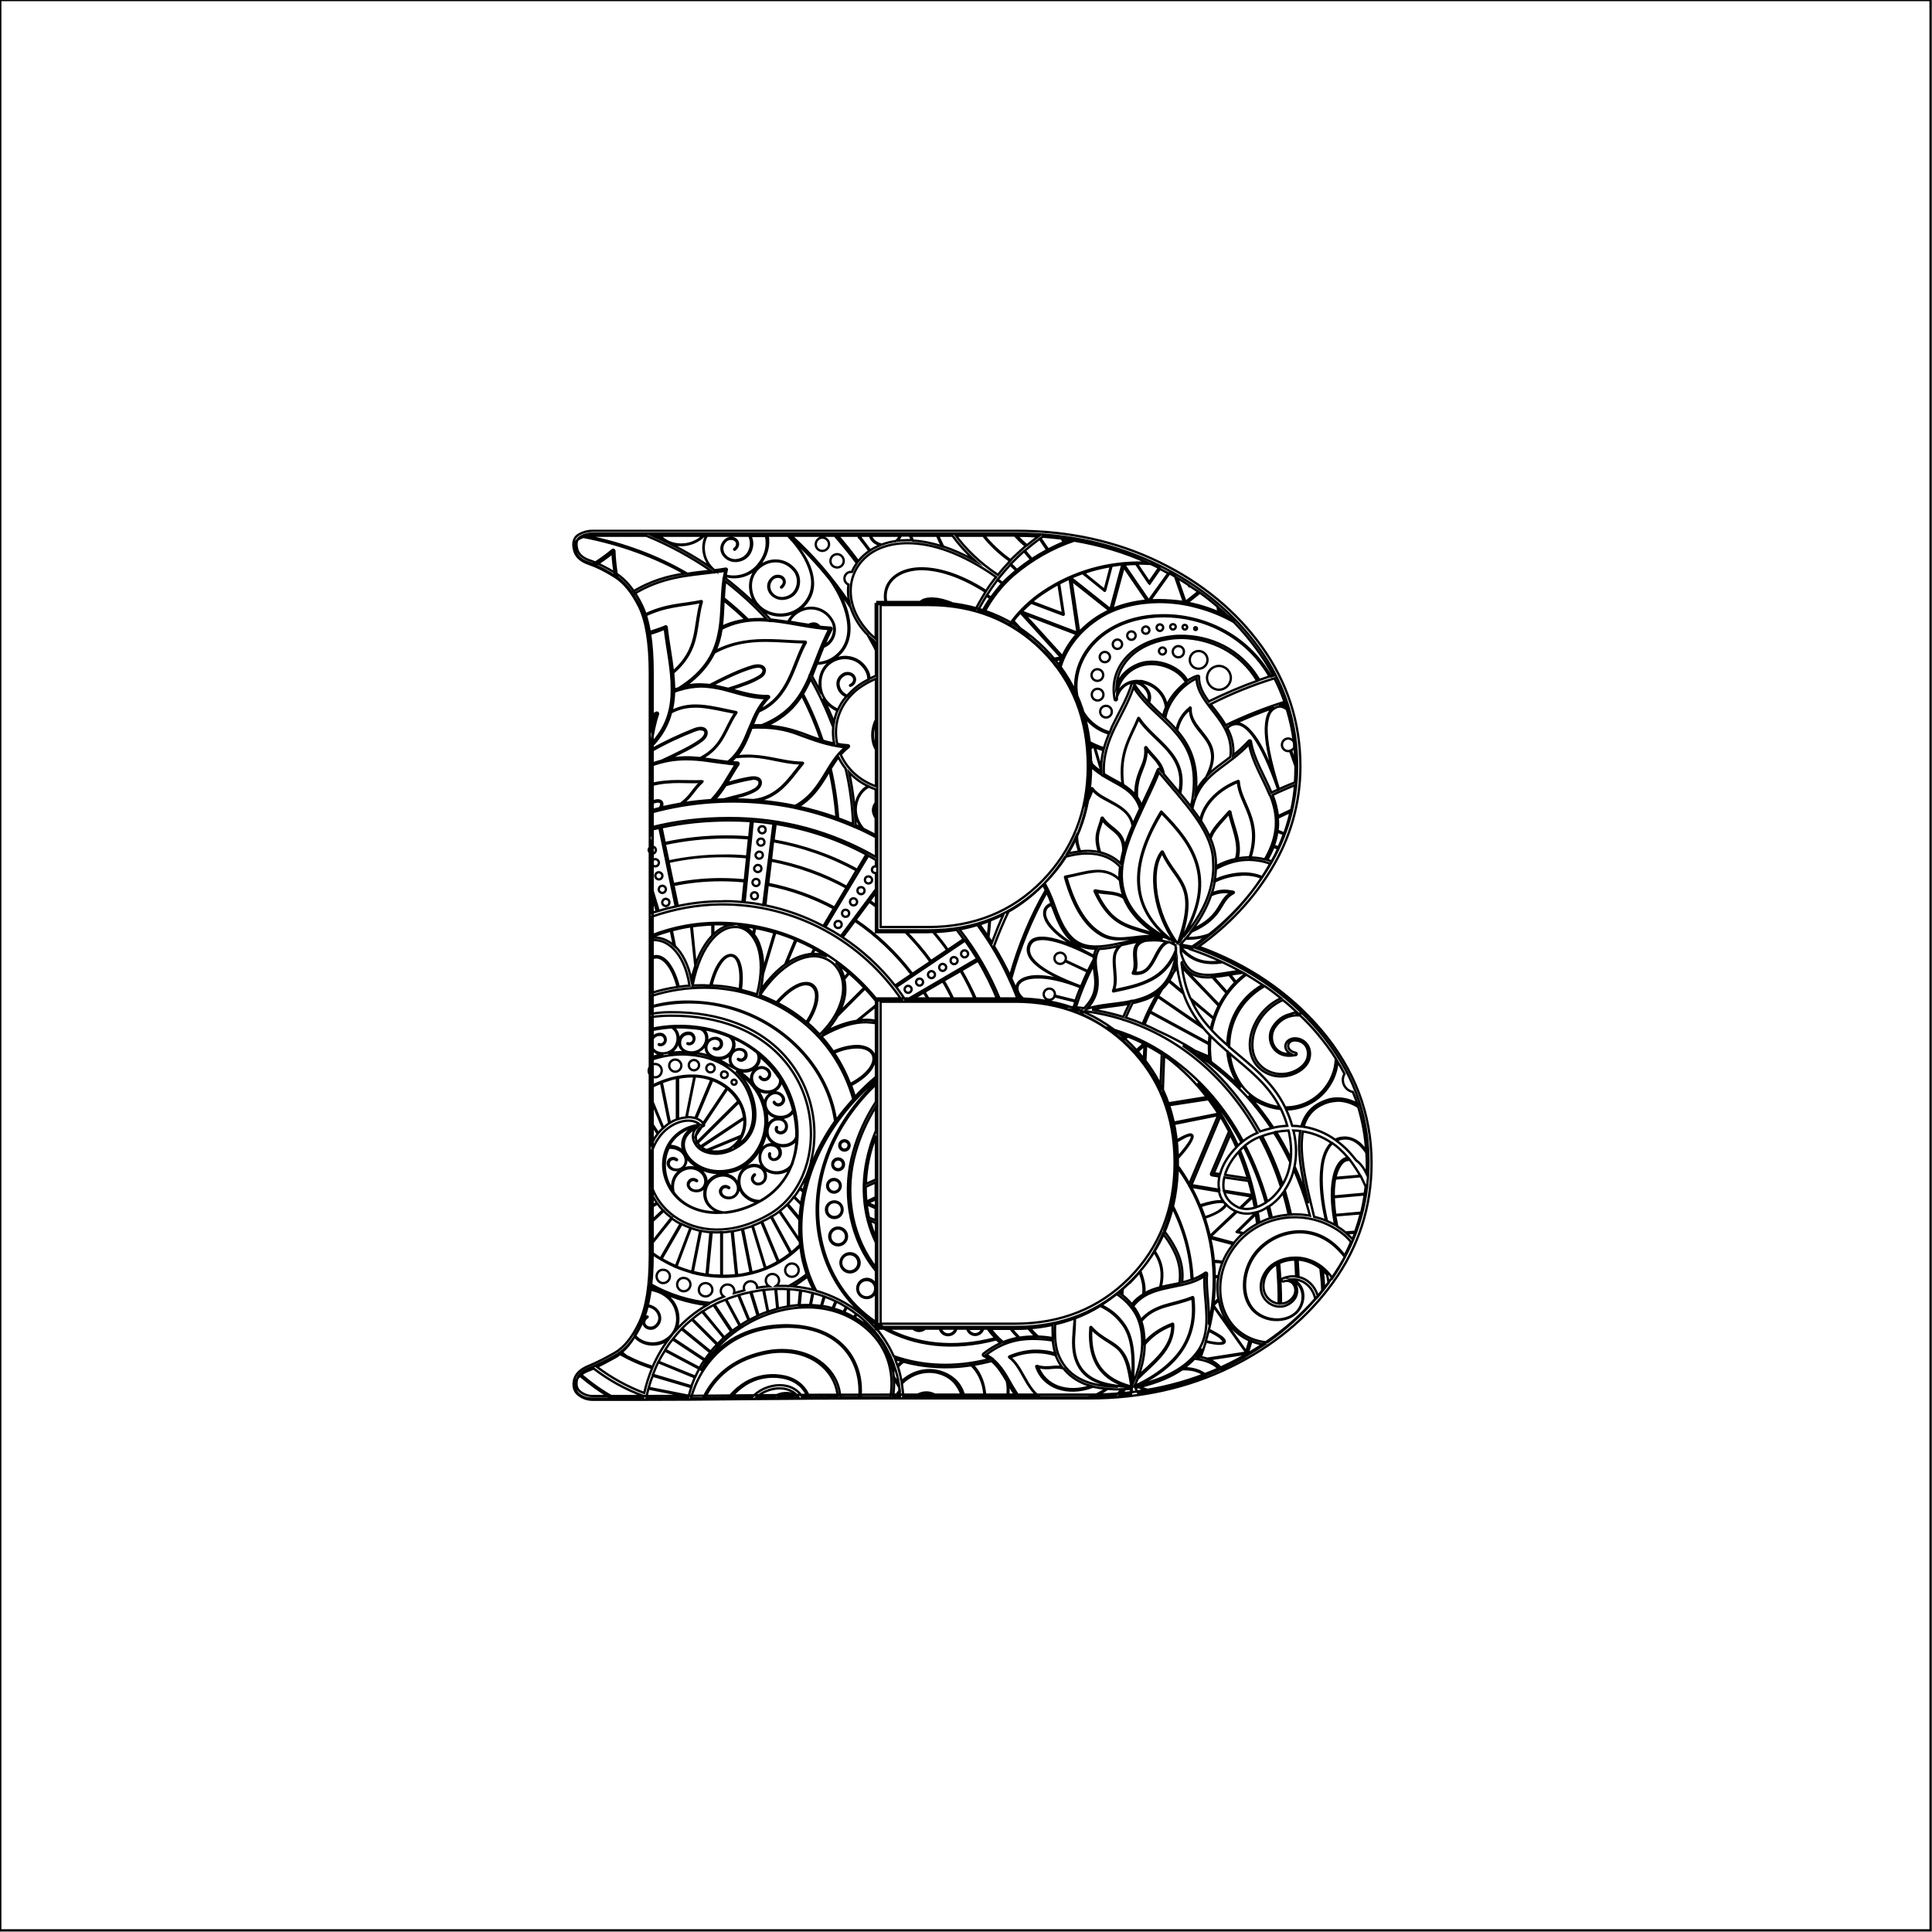<?xml version="1.0" encoding="utf-8"?>
<!-- Generator: Adobe Illustrator 24.3.0, SVG Export Plug-In . SVG Version: 6.00 Build 0)  -->
<svg version="1.1" id="Mandala_Letter" xmlns="http://www.w3.org/2000/svg" xmlns:xlink="http://www.w3.org/1999/xlink" x="0px"
	 y="0px" width="828px" height="828px" viewBox="0 0 828 828" style="enable-background:new 0 0 828 828;" xml:space="preserve">
<style type="text/css">
	.st0{fill:none;stroke:#000000;stroke-miterlimit:10;}
</style>
<path id="LETTER_FOIL_-_BOLD" class="st0" d="M0.1,820.4v-1.6 M0.1,827V0h827.3v827.3H0.1v-0.2 M554.9,319.2c0-0.5-0.1-1-0.4-1.4
	c0.1,0.7,0.2,1.4,0.2,2.1C554.9,319.7,554.9,319.4,554.9,319.2z M461.8,300.9c0.2,0.8,0.5,1.6,0.9,2.4
	C462.4,302.4,462.1,301.6,461.8,300.9z M279.1,448.9v-3.3c-0.1,0.2-0.2,0.5-0.2,0.8C278.7,447.3,278.8,448.2,279.1,448.9z
	 M278,458.9c0,0.9,0.4,1.7,1.1,2.2v-4.5C278.4,457.2,278,458,278,458.9z M278.1,363.8c-0.3,0.8,0.2,1.6,1,1.9v-2.9
	C278.7,363,278.3,363.3,278.1,363.8z M375.5,552.3c0-0.3-0.1-0.7-0.1-1v2C375.4,552.9,375.5,552.6,375.5,552.3z M375.4,567.3
	c1.1,0.8,2.3,1.5,3.5,2.2h1.1c-1.6-0.8-3.1-1.8-4.6-2.8V567.3z M375.4,569.5h0.3c-0.1-0.1-0.2-0.2-0.3-0.4V569.5z M332.6,552.4
	l0.8,8.4c1.4-0.4,2.9-0.6,4.3-0.9v-7.4c-1.2-0.1-2.5-0.1-3.7-0.1C333.6,552.4,333.1,552.4,332.6,552.4z M327.4,552.9l1.8,9.2
	c1.3-0.4,2.6-0.8,3.9-1.2l-0.8-8.5C330.7,552.5,329,552.6,327.4,552.9z M346.1,547.1c-2,1.5-4.1,3-6.2,4.2c3,0.3,5.9,0.8,8.8,1.5
	C347.7,550.9,346.8,549,346.1,547.1z M312.4,556.4c-0.4,0.2-0.8,0.3-1.2,0.5l6,11.1c1.2-0.8,2.4-1.5,3.6-2.2l-4.4-10.7
	C315.1,555.5,313.7,555.9,312.4,556.4z M316.7,555l4.4,10.7c1.2-0.6,2.4-1.2,3.6-1.8l-3.1-10.1C320,554.1,318.4,554.5,316.7,555z
	 M338.1,552.5v7.3c1.4-0.2,2.8-0.4,4.2-0.5l0.6-6.3C341.4,552.8,339.7,552.6,338.1,552.5z M322,553.7l3.1,10
	c1.3-0.6,2.5-1.1,3.9-1.5l-1.9-9.4C325.4,553.1,323.7,553.4,322,553.7z M255.1,242.3c2.6,1.1,5.3,2.6,8.4,4.5c0,0,0.1,0,0.1,0.1
	c-0.5-3.3-0.9-6.6-1.1-9.9C260.1,239,257.6,240.7,255.1,242.3z M343.3,553.1l-0.6,6.3c1-0.1,2-0.1,3-0.1c0.5,0,1,0,1.5,0l1-5.2
	C346.6,553.7,345,553.3,343.3,553.1z M534.4,580.9c2.5-1.5,5-3,7.4-4.6c-2-0.3-3.8-0.8-5.5-1.5C535.7,576.9,535.1,578.9,534.4,580.9
	z M348.5,554.2l-1,5.1c1.5,0.1,2.9,0.2,4.4,0.4l1.2-4.1C351.6,555,350.1,554.6,348.5,554.2z M353.4,555.7l-1.2,4
	c1.6,0.2,3.1,0.5,4.6,1l1.3-3C356.6,556.9,355,556.3,353.4,555.7z M279.8,589.2l16.5,4.9c0.5-1.3,1-2.6,1.5-3.8l-15.7-6.5
	C281.2,585.6,280.5,587.4,279.8,589.2z M522.5,430.7c0.9-1.8,2-3.5,3.2-5.1l-6.1-6.8c-3.6,0.3-6.9-0.1-9.6-1.9
	c-1.4-1-2.6-2.4-3.5-4.4c0,0-0.1,0.1-0.1,0.1c0.1,0.5,0.1,1.1,0.2,1.6L522.5,430.7z M304.7,244.6c-8.4-5.8-17.7-10.9-27.7-15h-23.8
	c-0.6,0-1.1,0.1-1.7,0.2c16,3.2,30.5,8.7,43.1,16.1C298,245.3,301.4,245,304.7,244.6z M278,594.8l17.2,3.4c0.3-1.3,0.7-2.5,1.1-3.7
	l-16.5-4.9C279,591.3,278.5,593,278,594.8z M556.1,539.8c0.2,2.5,0.3,5,0.4,7.5c3.9,0.8,6.9,3.8,8.1,7.6c0.1,0.3,0.2,0.5,0.2,0.8
	c0.7-0.8,1.3-1.6,1.9-2.4c-0.1-3.2-0.4-6.4-0.8-9.7C563.2,541.4,559.7,540,556.1,539.8z M282.2,583.6L298,590
	c0.5-1.2,1.1-2.3,1.7-3.4l-14.7-7.8C284,580.3,283.1,581.9,282.2,583.6z M306.2,559.1l7.6,11.3c1-0.8,2.1-1.5,3.2-2.2l-6-11.2
	C309.3,557.6,307.7,558.3,306.2,559.1z M285.1,578.5l14.7,7.8c0.6-1.2,1.3-2.3,2.1-3.3l-13.6-9C287.1,575.4,286.1,576.9,285.1,578.5
	z M296.7,565.3l10.8,10.7c0.9-0.9,1.8-1.8,2.7-2.7l-9.3-11.2C299.5,563.1,298,564.2,296.7,565.3z M301.2,562l9.2,11.2
	c1-0.9,2-1.7,3-2.5l-7.6-11.4C304.3,560.1,302.7,561,301.2,562z M292.3,569.3l12.3,10c0.8-1.1,1.7-2.1,2.7-3l-10.8-10.8
	C295,566.7,293.6,568,292.3,569.3z M342.7,509.5c-0.7,1.2-1.5,2.3-2.3,3.4l2.9,2.9c0.3-1.7,0.6-3.3,1-5L342.7,509.5z M288.5,573.7
	l13.6,9c0.7-1.1,1.5-2.1,2.3-3.1l-12.3-10C290.8,570.9,289.6,572.3,288.5,573.7z M518.9,441c0.3-1.5,0.7-3,1.2-4.4l-9.5-8
	C512.7,433.5,515.6,437.5,518.9,441z M492.9,433.5l25.2,13.6c0.1-1.2,0.2-2.4,0.3-3.5c-0.9-0.9-1.7-1.9-2.6-2.9l-19.6-13.5
	C495.1,429.2,494,431.3,492.9,433.5z M474.5,574.7c-2.2-1.4-4.5-2.9-6.8-5.3c-0.5,7.7,1.1,13.2,4.1,17.1c2.9,3.8,7.2,6.1,12.5,7.6
	c0.1-0.2,0.3-0.3,0.5-0.4c-1.2-7.6-2-11-4.4-14.3C478.9,577.4,476.8,576.2,474.5,574.7z M500.9,420.5c-0.4,0.5-0.7,1.1-1.2,1.6
	c-0.5,0.6-1,1.2-1.6,1.7c-0.6,1-1.2,2-1.8,3.1l18.7,12.8c-3.1-3.9-5.9-8.4-7.8-13.9L500.9,420.5z M384.6,585.2
	c0.7-0.7,1.4-1.3,2.2-1.8c-1.1-0.3-2.2-0.6-3.2-1C383.9,583.3,384.3,584.3,384.6,585.2z M455.8,586.5c-1.7-0.6-3.3-0.4-5-0.3
	c-1.8,0.2-3.7,0.3-5.9-0.4c1.5,4,4.5,7,8.6,8.5c4,1.4,8.9,1.5,14.1-0.3c-1.4-0.4-2.7-0.8-3.9-1.4C460.4,591.1,457.8,589,455.8,586.5
	z M250,230.1c-0.6,0.2-1.2,0.5-1.8,0.8c-1.6,0.9-2.1,2.4-1.7,4.6c0.4,2.7,2.3,4.5,5.6,5.6c0.6,0.2,1.3,0.5,2,0.7
	c2.9-1.9,5.7-3.8,8.4-6.1c0.1-0.1,0.2-0.1,0.3-0.1c0.3,0,0.4,0.2,0.5,0.4c0.1,3.8,0.6,7.6,1.2,11.4c2.2,1.6,4.3,3.8,6.2,6.5
	c8-5,15.5-7,22.8-8.1C280.8,238.7,266.2,233.2,250,230.1z M572.3,520.7l11.1-1c0.6-2.6,1.1-5.1,1.5-7.8l-13.3,1.2
	C571.7,515.5,571.9,518.1,572.3,520.7z M529.4,421.1l-2.6-3.3c-2.3,0.4-4.6,0.7-6.7,0.9c-0.1,0-0.1,0-0.1,0l5.9,6.6
	C526.9,423.8,528.1,422.4,529.4,421.1z M510.2,427.9l9.9,8.4c0.6-1.8,1.4-3.6,2.2-5.3l-15.7-16.4
	C507.3,419.7,508.5,424.1,510.2,427.9z M572.2,505.1c-0.2,0.9-0.3,2-0.4,3c-0.2,1.5-0.2,3-0.2,4.7l13.3-1.2c0.1-1,0.3-2.1,0.4-3.1
	c-0.7-1.5-1.4-3-2.1-4.4L572.2,505.1z M518.5,454.7c-0.1-0.5-0.1-0.9-0.2-1.4l-4.7-2C515.3,452.4,516.9,453.5,518.5,454.7z
	 M371,566.5l-0.6,0.8c1.3,1,2.5,2.1,3.6,3.2l0.4-0.4C373.4,568.9,372.2,567.7,371,566.5z M362.9,560.3l-1.1,2.1
	c1.4,0.6,2.8,1.3,4.2,2.1l0.9-1.4C365.7,562.1,364.3,561.2,362.9,560.3z M382.8,588.1c0.1,0.6,0.2,1.2,0.2,1.8l2.3,3.8
	c-0.4-2.9-1.1-5.7-2.1-8.4L382.8,588.1z M576.4,487.9c-0.3,0-0.7,0-1.1,0.1c-1,0.1-1.8,0.4-2.6,0.8c0.8,0.6,1.7,1.3,2.5,2
	c2.2,1.9,4.2,4.1,6,6.5c0.6,0.4,1.3,1,1.8,1.6c1,1.1,1.9,2.5,2.7,4.2c0.1-1.3,0.1-2.6,0.1-3.9c0-1.7-0.1-3.5-0.2-5.2
	c-0.8-1.2-1.7-2.3-2.6-3.2C581,488.9,578.8,487.8,576.4,487.9z M358.4,557.8l-1.2,3c1.5,0.4,2.9,0.9,4.3,1.5l1.1-2.1
	C361.3,559.3,359.9,558.5,358.4,557.8z M569,472.4c-4,1.3-6.7,3.4-8.5,6.3c-0.8,1.3-1.4,2.6-1.8,4.2c5,0.8,9.5,2.7,13.6,5.6
	c0.8-0.5,1.8-0.8,2.9-0.9c0.7-0.1,1.5-0.1,2.2,0c2.1,0.3,4.1,1.3,5.8,2.9c0.8,0.8,1.6,1.7,2.3,2.7c-0.4-6.5-1.6-12.7-3.4-18.8
	c-2.8-1.8-5.9-2.7-8.8-2.7C571.9,471.8,570.4,472,569,472.4z M367.9,563.8c-0.2-0.2-0.5-0.4-0.7-0.5l-0.9,1.3
	c1.3,0.8,2.6,1.6,3.8,2.5l0.7-0.8C369.8,565.4,368.9,564.6,367.9,563.8z M380.3,578.7l-0.4,0.2c0.7,1.5,1.3,3,1.8,4.5l0.7-0.3
	C381.8,581.6,381.1,580.1,380.3,578.7z M573.1,525.6c1.3,0.8,2.5,1.7,3.6,2.6l4.1-0.3c0.9-2.6,1.7-5.2,2.4-7.9l-11,0.9
	C572.6,522.6,572.8,524.1,573.1,525.6z M382.5,583.5l-0.7,0.3c0.3,1.1,0.6,2.2,0.8,3.2l0.4-2.4C382.8,584.2,382.7,583.9,382.5,583.5
	z M377.7,574.3l-0.3,0.2c0.9,1.3,1.7,2.6,2.4,4l0.3-0.2C379.4,577,378.6,575.6,377.7,574.3z M374.7,570.4l-0.4,0.4
	c1.1,1.1,2.1,2.3,2.9,3.5l0.3-0.2C376.6,572.8,375.7,571.6,374.7,570.4z M326.6,523.5l7.1,17.1c1.7-1,3.5-2.2,5.1-3.5l-8.4-15.6
	C329.2,522.3,327.9,522.9,326.6,523.5z M549.7,547.9c2-0.8,4-1.1,5.8-0.8c-0.1-2.5-0.2-4.9-0.4-7.3c-2.3,0-4.6,0.5-6.9,1.5
	c0.5,5.8,0.8,11.6,0.8,17.4c0.6,0,1.2-0.2,1.8-0.3c1.8-0.6,3.3-2,4-3.6c0.6-1.5,0.4-3.2-0.4-4.3c-0.7-1.1-2-1.8-3.8-1.5
	c-0.1,0.1-0.2,0.1-0.4,0.2C549.3,549.4,548.9,548.3,549.7,547.9z M279.3,401.5l0.1,0.4c3.1-0.4,6.5,0.7,9.4,3.3l-1.3-6.4
	C284.8,399.6,282,400.5,279.3,401.5z M304.5,401.8c0.3-0.3,0.5-0.6,0.8-0.9v-4.7c-2.9,0.1-5.9,0.4-8.8,0.8l1.6,16.3
	C299.9,408.3,302.1,404.5,304.5,401.8z M307.8,396.1c-0.7,0-1.4,0-2.1,0v4.4c2.5-2.4,5.2-3.8,7.8-4.2
	C311.6,396.2,309.7,396.1,307.8,396.1z M339.1,229.6h18.7c3.5,4.1,6.9,8.3,9.4,11.7c-0.8,1.2-1.5,2.4-2.1,3.8c-0.1,0-0.3,0-0.4,0
	c-1.6,0-2.8,1.3-2.8,2.8c0,1.2,0.7,2.2,1.7,2.6c-0.3,2.5-0.2,5.2,0.4,7.9C356.6,247.5,348.2,237.7,339.1,229.6z M355.9,240.4
	c0,1.6,1.3,2.8,2.9,2.8c1.6,0,2.8-1.3,2.8-2.8c0-1.6-1.3-2.9-2.8-2.9C357.2,237.5,355.9,238.8,355.9,240.4z M349.6,233.3
	c0,1.6,1.3,2.8,2.8,2.8c1.6,0,2.9-1.3,2.9-2.8c0-1.6-1.3-2.9-2.9-2.9C350.9,230.4,349.6,231.7,349.6,233.3z M322.8,400.1l0.5-2.5
	c-1.7-0.3-3.4-0.6-5.2-0.8C319.9,397.4,321.4,398.5,322.8,400.1z M325.2,242.4c-3.7,4.4-9.3,5.8-14.1,4.5c-0.1,0.3-0.1,0.6-0.1,1
	c6.8,5.3,13.5,11.4,19.2,17.6c0.8,0.1,1.6,0.2,2.4,0.3c1.7,0.2,3.4,0.5,5.2,0.7c1.8-3.6,5.5-5.8,9.2-6c3.9-0.2,7.8,1.7,10,6
	c1.9,3.7,0.2,9.1-4.1,10.7c-1,2.4-1.9,4.7-2.7,7c2.9-0.1,5.8-1.1,8.3-3.2c5.5-4.6,6.1-11.5,4.1-18.6c-1.3-4.7-3.8-9.6-6.8-13.9
	c-5.5-6.9-11.5-13.3-17.8-18.8H338c2.8,3,5.4,6.3,7.3,9.7c1.8,3.3,2.9,6.6,3.1,9.9c0.2,3.3-0.7,6.4-3,9.3
	c-6.8,8.4-20.5,6.2-23.4-3.9c-1.7-6,1.1-11,5.3-13.2c4.2-2.2,9.8-1.7,13.5,2.9c1.6,2,2,4.9,1.2,7.3c-0.8,2.5-2.8,4.5-6.1,4.9
	c-2.5,0.3-4.8-1-5.9-2.8c-1.1-1.8-1.1-4.2,0.9-6c1.3-1.3,3.3-1.2,4.4-0.4c0.7,0.5,1,1.3,1,2.1c-0.1,0.8-0.5,1.6-1.3,2.3
	c-0.2,0.1-0.4-0.1-0.2-0.3c0.8-0.6,1.1-1.3,1.2-2c0-0.7-0.3-1.4-0.9-1.8c-0.9-0.7-2.7-0.8-4,0.3c-1.8,1.8-1.8,3.9-0.8,5.7
	c1,1.7,3.1,2.9,5.5,2.6c3.1-0.4,5-2.3,5.8-4.7c0.8-2.4,0.4-5.1-1.1-7c-3.6-4.5-9-5-13.1-2.8c-4.1,2.2-6.8,6.9-5.1,12.8
	c2.8,9.8,16.2,12,22.8,3.7c2.2-2.8,3.1-5.8,3-9c-0.1-3.2-1.3-6.5-3-9.8c-1.9-3.5-4.5-6.9-7.4-9.9h-8.7
	C329.7,233.8,328.7,238.2,325.2,242.4z M556.3,434.3c-0.1,0-0.1-0.1-0.2-0.1c-0.3,0.1-0.6,0.1-0.9,0.2
	C555.6,434.3,555.9,434.2,556.3,434.3z M296.2,397c-2.8,0.4-5.5,1-8.3,1.7l1.4,6.9c0.1,0.1,0.1,0.1,0.2,0.1c3,3,5.5,7.7,6.8,14.2
	c0.5-2.2,1.1-4.2,1.7-6L296.2,397z M541.7,549.1c-0.7,3.1,0.1,6.3,2.9,8.3c1.2,0.8,2.3,1.2,3.4,1.3c0.1-5.7-0.2-11.3-0.7-17
	C544.3,543.3,542.3,546.1,541.7,549.1z M313.6,409.6c-0.1,0-0.2,0-0.3,0c-1.3-0.1-2.8,0.8-4.3,2.9c-1.5,2.1-3,5.3-4.1,9.8
	c1.4,0.1,2.8,0.2,4.2,0.3c2.7,0.3,5.3,0.7,7.9,1.4c0.6-4.5,0.4-8-0.3-10.4C316.1,411.1,314.9,409.8,313.6,409.6z M324.8,405.8
	c-1.7-4.9-4.8-7.8-8.2-8.4c-0.5-0.1-0.9-0.1-1.4-0.1c-3.2-0.1-6.7,1.5-9.9,5.2c-3.6,4.1-6.7,10.6-8.5,19.9c0.8-0.1,1.6-0.1,2.4-0.1
	c1.7-0.1,3.5,0,5.2,0.1c1.2-4.5,2.6-7.9,4.2-10c1.6-2.3,3.4-3.3,5-3.1c1.6,0.2,2.9,1.7,3.6,4.3c0.7,2.5,0.9,6.1,0.3,10.6
	c2.3,0.6,4.7,1.2,6.9,2C326.7,417.5,326.4,410.6,324.8,405.8z M326,424.3c3.5-4.9,7.1-8.5,10.5-11l4.4-10.6
	c-2.8-1.2-5.7-2.2-8.6-3.1l-5.3,17.8C326.8,419.6,326.5,421.9,326,424.3z M571.5,526.1c-14-8.1-33.4-5.2-43.5,9.8
	c-5.2,7.8-6.3,17.1-3.7,24.8c2.6,7.6,8.9,13.6,18.5,14.6c0.1,0,0.2,0,0.3,0c7.7-5.4,14.6-11.6,20.6-18.5c-0.1-0.5-0.2-1-0.4-1.5
	c-1.3-4.1-5-7.2-9.6-7c1.4,0.4,2.5,1.3,3.4,2.5c1.6,2.2,2,5.5,0.6,8.7c-1.7,4-5.8,6.1-10,6.2c-4.3,0.2-8.8-1.6-11.5-5.1
	c-5-6.5-3.4-16.8,1.4-23.2c3.9-5.1,9.9-8.7,16.5-9.5c0.8-0.1,1.7-0.2,2.5-0.2c5.9-0.1,12,2.1,17.2,7.5c0.9,0.9,1.7,1.9,2.5,2.9
	c1-1.9,1.9-3.9,2.7-5.8C577,529.8,574.4,527.7,571.5,526.1z M337.6,516l5.1,6.1c0.1-2,0.3-4,0.6-6l-3.1-3.1
	C339.4,514.1,338.5,515.1,337.6,516z M325.7,405.5c1,2.9,1.5,6.4,1.3,10.6l4.9-16.4c-2.7-0.8-5.5-1.5-8.3-2l-0.5,2.8
	C324.2,401.8,325.1,403.5,325.7,405.5z M321.9,235.6c-0.8,2.5-2.9,4.5-6.2,4.8c-2.5,0.2-4.7-1.1-5.8-2.9c-1.1-1.8-1-4.2,1-6
	c1.4-1.3,3.4-1.1,4.4-0.3c0.7,0.5,1,1.3,1,2.1c-0.1,0.8-0.5,1.6-1.4,2.3c-0.2,0.1-0.4-0.2-0.2-0.3c0.8-0.6,1.2-1.3,1.2-2
	c0.1-0.7-0.2-1.4-0.8-1.8c-0.9-0.7-2.7-0.9-4,0.2c-1.9,1.7-1.9,3.9-1,5.6c1,1.7,3.1,3,5.4,2.8c3.1-0.3,5.1-2.2,5.9-4.6
	c0.7-1.9,0.6-4.1-0.3-5.9h-18.2c-1.3,2.3-1.7,5.1-0.9,8.4c0.7,2.6,2.3,4.9,4.2,6.4c1.6-0.2,3.2-0.4,4.8-0.7h0.1
	c0.3,0,0.5,0.3,0.4,0.5c-0.2,0.8-0.4,1.6-0.5,2.5c4.7,1.2,10.1-0.1,13.8-4.4c3.5-4.2,4.4-8.4,3.5-12.6h-6.8
	C322.5,231.4,322.6,233.6,321.9,235.6z M542.2,434.1c-3.1,3.4-5.1,7.9-5.4,12.1c-0.4,4.3,0.8,8.3,4,11c3.6,3.1,7.9,3.6,11.6,2.7
	c3.7-0.9,6.7-3.3,7.7-5.8c0.7-1.9,0.6-3.9-0.2-5.4c-0.8-1.5-2.3-2.6-4.5-2.8c-2-0.2-3.2,0.9-3.3,2.1c-0.2,1.1,0.6,2.6,3.2,3.2
	c0.7,0.2,0.4,1.2-0.3,1c0,0-0.1,0-0.1,0c-4.2,0.9-7.5-0.6-9.2-3.1c-1.8-2.6-2-6.2-0.2-9c1.9-3,4.5-4.8,7.5-5.5
	c0.9-0.4,1.9-0.6,2.8-0.8c-1.9-1.8-3.9-3.6-6-5.2C547.1,429.8,544.5,431.6,542.2,434.1z M526.8,448.7c0.1,0,0.1,0.1,0.1,0.1
	c8.7,7.5,18.2,14.2,23.9,25.8c6.5,0.1,12.2-2.8,16.1-7.1c3.4-3.8,5.5-8.7,5.6-13.8c-2.3-3.7-5-7.2-7.9-10.7
	c-2.3-2.7-4.8-5.4-7.4-7.8c-4.3-0.4-8.4,1.3-11,5.4c-1.6,2.6-1.4,5.8,0.1,8.1c1.4,2,3.7,3.3,6.9,3c-1.7-0.9-2.5-2.4-2.3-3.7
	c0.2-1.7,2-3.1,4.4-3c2.5,0.2,4.3,1.5,5.3,3.3c1,1.8,1.1,4.1,0.3,6.2c-1.1,2.9-4.4,5.4-8.4,6.4c-4,1-8.7,0.4-12.5-2.9
	c-3.5-3-4.7-7.4-4.3-11.9c0.4-4.5,2.5-9.1,5.7-12.7c2.3-2.5,4.8-4.3,7.6-5.6c-2.3-1.8-4.6-3.6-7-5.2
	C531.4,428.6,526.7,438.8,526.8,448.7z M342.9,409.9c1.7-0.6,3.3-0.9,4.9-1.1l1.2-2.2c-2.5-1.4-5.1-2.6-7.7-3.7l-4.2,10
	C339,411.6,341,410.6,342.9,409.9z M372.6,236.1c-1.2-1.7-2.5-3.4-3.8-5c-0.1,0-0.1-0.1-0.1-0.1c0,0,0-0.1,0-0.1
	c-0.3-0.4-0.7-0.9-1-1.3h-8.6c3.3,3.8,6.3,7.7,8.7,10.9C369.2,238.8,370.8,237.3,372.6,236.1z M362.2,425.8
	c-0.3,2.7-1.2,5.5-2.7,8.4l10.9-10.9c-2.1-2.2-4.2-4.2-6.5-6.2l-2.1,2.5C362.3,421.5,362.4,423.6,362.2,425.8z M354.4,409.9
	c-1.7-1.1-3.4-2.1-5.2-3.1l-1.1,2C350.4,408.7,352.5,409.1,354.4,409.9z M363.7,416.9c-1.8-1.5-3.6-3-5.5-4.4c1.7,1.7,3,4,3.6,6.7
	L363.7,416.9z M579.7,531.1c0.4-0.9,0.7-1.9,1.1-2.8l-3.7,0.3C578,529.4,578.9,530.3,579.7,531.1z M309.4,528.2v18.6
	c2.1,0,4.1-0.1,6.1-0.3l-1.9-18.8C312.2,527.9,310.8,528.1,309.4,528.2z M314,527.7l1.9,18.8c2-0.2,3.9-0.6,5.8-1.1l-3.7-18.6
	C316.7,527.1,315.3,527.4,314,527.7z M305,528.1l-1.8,18.2c2,0.3,3.9,0.4,5.9,0.4v-18.6C307.7,528.2,306.3,528.2,305,528.1z
	 M570.2,548.6C570.2,548.5,570.3,548.5,570.2,548.6c0-0.1,0-0.2,0-0.2C570.2,548.4,570.2,548.5,570.2,548.6z M300.4,527.5l-3.5,17.6
	c2,0.5,3.9,0.9,5.9,1.2l1.7-18.2C303.2,528,301.8,527.8,300.4,527.5z M296.1,526.3l-6.2,16.5c2.2,0.9,4.4,1.6,6.7,2.3l3.5-17.6
	C298.7,527.1,297.4,526.8,296.1,526.3z M301.9,238c-0.9-3.3-0.4-6.1,0.8-8.5h-0.9c-5.5,5.6-14.7,5.4-19.6,0h-2.6
	c9.1,3.9,17.5,8.6,25.3,13.9C303.6,242,302.5,240.1,301.9,238z M566.9,544.4c0.3,2.7,0.5,5.3,0.6,7.9c0.6-0.8,1.3-1.7,1.9-2.5
	c-0.2-1.2-0.4-2.3-0.6-3.4C568.2,545.6,567.6,545,566.9,544.4z M334,519.2c-1,0.8-2.1,1.5-3.3,2.2l8.4,15.5c1.3-1.1,2.6-2.2,3.8-3.4
	c-0.1-0.4-0.1-0.8-0.1-1.3L334,519.2z M301.4,229.6h-18.6C287.5,234.6,296.1,234.7,301.4,229.6z M322.6,525.3l5.5,18.1
	c1.8-0.7,3.5-1.6,5.3-2.6l-7.1-17.1C325.1,524.3,323.9,524.8,322.6,525.3z M348.1,422.7c-0.7-0.6-1.7-0.9-2.9-0.9
	c-0.9,0-2,0.3-3.1,0.8c-2.5,1.1-5.6,3.4-8.9,7.2c4.4,2.3,8.6,5,12.4,8.3c2.4-3.6,3.7-6.9,4-9.5C350.1,425.8,349.4,423.8,348.1,422.7
	z M318.4,526.7l3.7,18.7c2-0.5,3.9-1.1,5.8-1.8l-5.5-18.1C321,525.9,319.6,526.3,318.4,526.7z M554.3,528.3
	c-6.5,0.8-12.5,4.3-16.3,9.4c-4.8,6.3-6.3,16.4-1.4,22.8c2.6,3.4,7,5.1,11.2,5c4.2-0.2,8.1-2.1,9.7-6c1.3-3.1,0.9-6.2-0.6-8.4
	c-0.8-1.2-2-2.1-3.4-2.4c0.6,0.4,1.1,0.8,1.5,1.4c1,1.5,1.2,3.5,0.5,5.3c-0.7,1.9-2.5,3.4-4.6,4.2c-2.1,0.7-4.7,0.5-7-1.1
	c-3.2-2.3-4.1-5.9-3.3-9.4c0.8-3.4,3.2-6.7,6.9-8.4c2.5-1.2,5-1.7,7.5-1.7c5.8-0.1,11.1,2.7,14.6,6.9c0,0,0.1,0.1,0.1,0.1
	c0.5,0.6,0.9,1.1,1.3,1.8c2-3,3.8-6,5.4-9.1c-0.8-1-1.6-2-2.6-3C567.8,529.5,560.8,527.5,554.3,528.3z M373.1,457.5
	c1.5-2.3,1.6-4.4,0.7-5.9c-0.9-1.5-3-2.6-5.9-2.7c-0.2,0-0.4,0-0.6,0c-2.7,0-6.1,0.6-9.9,2.3c2.8,4.1,5.1,8.6,7,13.4
	C368.8,462.3,371.6,459.8,373.1,457.5z M368.2,229.6L368.2,229.6c0,0.1,0,0.1,0,0.2C368.3,229.7,368.3,229.6,368.2,229.6z
	 M292.1,524.6l-8.6,14.9c2,1.2,4,2.2,6.2,3.1l6.2-16.4C294.5,525.7,293.3,525.2,292.1,524.6z M575.5,462.8c0-1,0.3-1.8,0.7-2.6
	c-0.9-1.8-1.9-3.5-3-5.3c-0.3,4.9-2.4,9.5-5.7,13.2c-4,4.4-9.8,7.3-16.3,7.4c1,2.2,1.9,4.5,2.6,7c1.3,0,2.6,0.1,3.9,0.3
	c0.5-1.7,1.1-3.2,2-4.6c1.9-3.1,4.8-5.3,9-6.7c1.7-0.6,3.5-0.8,5.3-0.7c2.6,0.1,5.2,0.9,7.7,2.2c-0.6-1.7-1.2-3.4-1.9-5
	C577.4,467.5,575.5,465.4,575.5,462.8z M361.2,425.7c0.7-5.5-1.1-10.2-4.4-13c-2.1-1.7-4.7-2.8-7.7-2.9c-1.8,0-3.8,0.3-5.9,1.1
	c-5.4,2-11.6,6.8-17.5,15.6c2.4,0.9,4.8,2,7.1,3.1c3.4-3.9,6.5-6.3,9.2-7.5c1.4-0.6,2.6-0.8,3.7-0.8c1.1,0,2.1,0.4,2.8,1
	c1.5,1.2,2.1,3.5,1.7,6.3c-0.4,2.7-1.7,6.1-4.1,9.8c1.8,1.5,3.5,3.2,5.2,5C357.5,437.4,360.5,431.1,361.2,425.7z M345.4,506.2
	l-0.7-0.5c-0.5,1.2-1.2,2.3-1.8,3.4l1.4,1.2C344.7,509,345,507.6,345.4,506.2z M372.9,235.9c1.3-0.9,2.8-1.6,4.4-2.3
	c-2-0.5-3.8-1.8-4.5-4h-4.2c0.1,0.4,0.2,0.8,0.4,1.1C370.3,232.4,371.6,234.2,372.9,235.9z M342.6,522.7l-5.3-6.4
	c-1,1-2,1.8-3.1,2.7l8.5,12.6C342.5,528.7,342.5,525.7,342.6,522.7z M348.2,498.3l-0.6-0.3c-0.3,1.2-0.7,2.4-1.1,3.6l0.4,0.2
	C347.3,500.6,347.7,499.4,348.2,498.3z M346.8,502.1l-0.4-0.2c-0.4,1.2-0.9,2.4-1.5,3.6l0.7,0.4
	C345.9,504.6,346.3,503.3,346.8,502.1z M517.9,582.6c2.5,1,4.3,2.3,5.6,4c0.8-0.4,1.7-0.8,2.5-1.2c2.5-1.2,4.9-2.5,7.3-3.8
	c0.2-0.5,0.3-0.9,0.5-1.4L517.9,582.6z M517,562.5c-0.2-5.3-1.1-10.8-0.8-15.6c-3.1,2.1-6.5,3.1-10,3.9c-0.1,0-0.1,0-0.2,0
	c-1.9,0.4-3.8,0.8-5.7,1.2c-5.6,1.2-10.8,2.8-14.7,7.8c1.5,1.8,2.6,3.9,3.3,6c3-3.4,6.3-5,9.9-6.2c3.8-1.2,7.9-1.9,12.3-3.7h0.1
	c0.1,0,0.2,0.1,0.2,0.2c1,8.2-0.4,15.7-4.6,22.2c-3.8,5.9-9.9,10.9-18.6,15.2c11.2-2.7,18.5-6.9,23.1-11.9c0-0.1,0.1-0.1,0.1-0.1
	c0.8-0.9,1.5-1.8,2.2-2.8C516.8,573.8,517.3,568.2,517,562.5z M514.4,579.2c-0.5,0.8-1.1,1.5-1.7,2.2c0.4,0.1,0.7,0.1,1.1,0.2
	c0.4-1.2,0.9-2.4,1.3-3.6C514.9,578.4,514.7,578.8,514.4,579.2z M520,559.4C520,559.4,520,559.5,520,559.4l14.1,19.9
	c0.5-1.6,0.9-3.2,1.4-4.8c-6-2.7-10.2-7.6-12.2-13.5c-0.4-1.2-0.7-2.5-1-3.8L520,559.4z M518.1,569.9c2.2,1.1,3.9,2.1,5.1,2.9
	c0.6,0.4,1,0.8,1.3,1.2c0.3,0.4,0.4,0.7,0.4,1c-0.1,0.3-0.3,0.6-0.7,0.7c-0.4,0.1-0.9,0.2-1.6,0.2c-1.3,0-3.2-0.3-5.8-0.9
	c-0.7,2.2-1.4,4.4-2.2,6.6c1,0.2,2,0.4,2.8,0.7l16.6-2.6c0,0,0-0.1,0.1-0.1l-14-19.7C519.5,563.3,518.9,566.6,518.1,569.9z
	 M522.4,575.7c0.7,0,1.2-0.1,1.5-0.2c0.3-0.1,0.5-0.3,0.5-0.4c0-0.2-0.1-0.4-0.3-0.8c-0.3-0.3-0.7-0.7-1.2-1.2
	c-1.1-0.8-2.7-1.8-4.9-2.8c-0.4,1.5-0.8,3-1.2,4.5C519.2,575.4,521.1,575.7,522.4,575.7z M506.5,578.1c4.1-6.4,5.5-13.6,4.5-21.7
	c-4.3,1.7-8.4,2.5-12.1,3.6c-3.6,1.2-6.9,2.7-9.8,6.2c1,2.9,1.4,6.1,1.4,9.2c2.7-3.2,6.5-6,12-8.1c0,0,0.1,0,0.1,0
	c0.1,0,0.2,0.1,0.2,0.3c0.2,5.4-2.1,9.7-5.2,13.4c-3,3.5-6.8,6.7-10.1,10c-0.4,1.1-0.8,2.1-1.3,3c0.2,0,0.3-0.1,0.4-0.1
	C496,589.4,502.5,584.1,506.5,578.1z M497.3,580.5c3-3.6,5.2-7.6,5.1-12.6c-5.5,2.1-9.1,5-11.8,8.2c0,0.7-0.1,1.5-0.1,2.2
	c-0.3,4.1-1.3,8-2.5,11.3C491.1,586.7,494.5,583.8,497.3,580.5z M522.2,547.2c-0.5,0.1-1,0.1-1.6,0.2c0.1,3.8-0.1,7.6-0.6,11.4
	l2.2-2.1C521.6,553.7,521.6,550.5,522.2,547.2z M520.6,547.1c0.6-0.1,1.2-0.2,1.6-0.2c0.4-2,0.9-3.9,1.7-5.8
	c-1.1-0.2-2.3-0.3-3.7-0.3C520.5,542.8,520.6,545,520.6,547.1z M530.4,527.9l2.6,0.6c1.8-1.6,3.8-2.9,5.8-4
	c-0.2-1.4-0.4-2.8-0.6-4.2L530.4,527.9z M548.1,513.4c-1.3,1.4-2.7,2.6-4.2,3.6c0.4,1.6,0.8,3.2,1.2,4.9c2.3-0.7,4.8-1.1,7.2-1.3
	c-0.7-3.2-1.5-6.3-2.4-9.4C549.3,512,548.7,512.7,548.1,513.4z M539,519.4c0.3,1.5,0.5,3.1,0.7,4.6c1.5-0.7,3-1.4,4.6-1.9
	c-0.4-1.6-0.7-3.1-1.2-4.7C541.8,518.3,540.4,519,539,519.4z M520.2,540.4c1.5,0,2.7,0.2,3.8,0.4c0.8-1.9,1.8-3.8,3-5.5
	c0.5-0.7,1-1.4,1.5-2.1l-9.9-2.6C519.4,533.7,519.9,537,520.2,540.4z M530,527.9l8.1-8c0,0,0.1,0,0.1-0.1c0-0.1,0-0.1,0-0.2
	c-2.9,0.8-5.7,0.7-8.1-0.3l-11.4,10.7l10.1,2.7c1.2-1.5,2.5-2.9,3.9-4.1l-2.7-0.6C529.9,528.1,529.9,528,530,527.9z M546.5,512
	c0.9-1,1.8-2.1,2.5-3.3c-2.4-7.6-5.4-14.7-9.1-21.5c-0.1,0-0.1,0.1-0.2,0.1c-2.1,0.8-4.2,2.1-6.1,3.6c3.9,7.4,7,15.5,9.5,24
	C544.4,514.1,545.5,513.1,546.5,512z M520.2,502.8l2.7,0.4c0.2-0.7,0.4-1.3,0.6-1.9c1.3-3.5,3.6-6.8,6.4-9.6
	c-0.8-1.9-1.7-3.7-2.6-5.5L520.2,502.8z M538.6,517.3c1.3-0.4,2.6-1.1,3.9-1.9c-2.4-8.5-5.6-16.5-9.4-24c-0.6,0.5-1.2,1-1.7,1.6
	C534.7,500.8,537.1,508.9,538.6,517.3z M529.5,519.1c-1.6-0.8-2.9-1.7-4-2.9c-0.1,0.4-0.4,0.9-0.9,1.4c-0.5,0.5-1.2,1-2,1.5
	c-1.6,1-3.8,2-6.3,2.8c0.8,2.6,1.6,5.2,2.2,7.9l11.2-10.6C529.7,519.2,529.6,519.2,529.5,519.1z M544.9,483.5
	c-9.5-14.4-22.2-26.3-38-35.4c13.6,9.3,24.8,22,33.1,36.8C541.6,484.4,543.3,483.9,544.9,483.5z M536.7,512.2
	c-0.5-2.1-1-4.1-1.6-6.1c0,0-0.1,0-0.1,0l-10.3-1.5c-0.5,2-0.5,3.9-0.2,5.7L536.7,512.2z M553,498.1c-2.1-4.4-4.4-8.7-7-12.7
	c-1.6,0.4-3.3,0.8-5.1,1.5c3.5,6.5,6.4,13.5,8.8,20.7C551.3,504.9,552.5,501.7,553,498.1z M574.1,499.9c-0.7,1.2-1.4,2.9-1.8,4.9
	l10.7-0.9c-1.4-2.4-2.9-4.7-4.5-6.8c-0.1,0-0.2,0-0.3,0c-0.1,0-0.2,0-0.3,0C576.5,497.1,575.2,498,574.1,499.9z M534.8,505
	c-1.2-3.9-2.5-7.6-4-11.3c-2.3,2.5-4.2,5.4-5.3,8.3c-0.2,0.5-0.4,1-0.5,1.5L534.8,505z M522.6,504.2l-3.2-0.5
	c-0.3,0-0.5-0.4-0.4-0.7l7.6-17.8c0-0.1,0.1-0.2,0.2-0.2c-1.2-2.3-2.4-4.5-3.8-6.6l-12.4,29.5l11.9,2
	C522.1,508,522.2,506.1,522.6,504.2z M524.3,514.9c-0.8-1.1-1.4-2.3-1.7-3.6c-0.1-0.3-0.1-0.5-0.2-0.7l-12-2c1.4,2.6,2.7,5.2,3.8,8
	c4.1-1.3,6.9-1.8,8.7-1.8C523.6,514.7,524,514.8,524.3,514.9z M524.4,517.4c0.5-0.5,0.7-0.9,0.8-1.2c0-0.1,0-0.2,0-0.2
	c-0.2-0.2-0.4-0.4-0.5-0.6c-0.3-0.2-0.9-0.3-1.6-0.3c-1.7,0-4.5,0.5-8.6,1.8c0.6,1.6,1.3,3.2,1.8,4.8c2.5-0.7,4.6-1.7,6.2-2.7
	C523.2,518.4,523.9,517.9,524.4,517.4z M537.8,517.6c-0.3-1.5-0.6-3.1-0.9-4.6l-5.1,4.8C533.6,518.3,535.7,518.2,537.8,517.6z
	 M532.1,489.6c-5.2-9.6-11.5-18.2-18.9-25.4c7.1,7.9,12.9,17,17.3,26.8C531,490.5,531.6,490,532.1,489.6z M530.4,517.3
	c0.3,0.2,0.6,0.3,1,0.4l5.1-4.9l-11.8-2C525.4,513.5,527.2,515.7,530.4,517.3z M522.9,262.5l1.1-0.5c-0.5-0.4-0.9-0.9-1.4-1.3
	L522.9,262.5z M487.2,241.6l5.3,7.9l4.2-6.1c-0.4-0.2-0.8-0.4-1.2-0.6c-0.8-0.4-1.5-0.7-2.3-1.1c-1.9-0.1-3.8-0.2-5.7-0.2H487.2z
	 M476.1,242.6c-4,0.7-7.9,1.6-11.7,3l9,7.3L476.1,242.6z M492.4,249.9l-5.5-8.2c-1.7,0-3.5,0.1-5.2,0.3c0,0,0.1,0,0.1,0.1l10.5,15.3
	l8.4-11.7c-1.2-0.6-2.4-1.3-3.6-1.9l-4.4,6.3C492.5,249.9,492.4,249.9,492.4,249.9z M453.6,250.2c-2.9,1.6-5.8,3.4-8.6,5.4
	c-1,0.8-2,1.5-2.9,2.3l13.5,5.1L453.6,250.2z M455.3,281.3c1.5-3.3,3.6-6.5,6.2-9.5l-22.7-8.7L455.3,281.3z M566.7,500.2
	c-0.8,6.6,0.1,15.1,2,23.1c1.2,0.5,2.4,1.1,3.5,1.7l0,0c-1.2-6.2-1.7-12.2-1.2-17c0.4-3.8,1.2-6.6,2.4-8.6c1.2-2,2.7-3.1,4.4-3.2
	c-1.2-1.4-2.5-2.7-3.9-4c-0.9-0.8-1.9-1.6-2.9-2.3c-0.5,0.5-1.1,1.1-1.5,1.8C568,493.9,567.1,496.8,566.7,500.2z M496.6,257.2
	c3.6,0,7.2,0.3,10.8,0.8l-3.8-10.9c-0.8-0.5-1.6-0.9-2.4-1.4l-8.2,11.5C494.1,257.3,495.3,257.2,496.6,257.2z M388.5,399.5
	c3.8,3.9,7.3,8,10.5,12.4l7-4.7c-1.9-2.7-4-5.3-6.1-7.8c-0.9,0-1.7,0.1-2.6,0.1H388.5z M526.6,264.4c-0.7-0.6-1.3-1.3-2-1.9l-1,0.5
	C524.6,263.4,525.6,263.9,526.6,264.4z M518.3,452.9c-0.2-1.8-0.2-3.6-0.2-5.4l-25.3-13.7c-0.8,1.7-1.6,3.5-2.3,5.3
	c1.8,0.8,3.6,1.6,5.3,2.5c5.8,2.6,11.2,5.4,16.3,8.7L518.3,452.9z M513.6,253.6c-1.2-0.8-2.4-1.6-3.6-2.4l-0.2,0.1
	c-0.1,0.1-0.2,0-0.2-0.1l-0.1-0.4c-1.6-1.1-3.3-2.1-5-3.1l3.6,10.3L513.6,253.6z M496.6,258c-9.2,0.1-17.8,2.2-24.6,6.3
	c-9.8,6-15.6,14.3-17.8,22.7c3.1,4.3,5.6,8.9,7.6,13.8c-0.6-2-1-4.1-1-6.2c-0.2-9,4.6-18.9,14.9-25c6.3-3.8,13.9-5.8,22-5.9
	c17.4-0.4,36.6,8,47,26.2c0.3-0.1,0.7-0.2,1-0.3c-1.9-3.7-4.2-7.3-6.7-10.8c-3.1-4.3-6.5-8.4-10.2-12.2c-4.9-2.8-10.1-4.9-15.4-6.3
	C507.8,258.7,502.1,258,496.6,258z M508.8,258.3c1.6,0.3,3.2,0.7,4.8,1.1c2.9,0.8,5.8,1.8,8.6,3l-0.4-2.4c-2.4-2.1-4.9-4.1-7.6-6
	L508.8,258.3z M465.8,342.8c0.8-1.6,1.5-3.2,2-4.9c0-0.1,0.1-0.1,0.2-0.1c0.1,0,0.1,0,0.2,0.1c2,2.9,6.1,4.5,9.8,6.7
	c3.4,2,6.6,4.4,7.5,8.8c1-2.3,2-4.5,3.1-6.8c-1.8-6-6.1-8.7-10.9-11.3c-1.7-1-3.5-1.9-5.3-3c-0.1,0-0.2-0.1-0.2-0.2
	c-1.8-1.2-3.6-2.5-5.2-4.2c0,0.4,0,0.8,0,1.2C467,333.9,466.6,338.4,465.8,342.8z M375.4,388.5c-0.9-0.7-1.9-1.4-2.9-2.1l-5.9,7.9
	c9.4,6.3,17.6,14.2,24.4,23.1l7.8-5.2c-3.2-4.5-6.8-8.7-10.7-12.7h-12.7V388.5z M525.6,450.3c-2.3-2-4.6-4.1-6.8-6.3
	c-0.4,3.6-0.4,7.3,0.2,11.1c4.6,3.4,8.8,7.1,12.8,11c-3.3-4.3-5.3-9.7-5.8-15.5C525.9,450.6,525.8,450.4,525.6,450.3z M540.3,472
	c2.8,1.4,5.6,2.2,8.2,2.5c-5.2-10-13.4-16.1-21.5-23C527.9,460.2,532.6,468.3,540.3,472z M553.2,496.5c0.3-3.3,0.1-6.9-0.7-10.9
	c-0.1-0.4-0.2-0.7-0.3-1.1c-1.7,0.1-3.5,0.3-5.3,0.6C549.2,488.8,551.3,492.6,553.2,496.5z M453.9,250.1l2,13.2
	c0,0.1-0.1,0.2-0.2,0.2l-13.8-5.2c-1.4,1.2-2.8,2.5-4.1,3.8v0l24,9.1l-3.4-23.3C456.9,248.6,455.4,249.3,453.9,250.1z M568.3,523.1
	c-1.9-8-2.8-16.3-1.9-22.9c0.4-3.4,1.3-6.4,2.8-8.6c0.5-0.7,0.9-1.3,1.5-1.8c-3.7-2.5-7.8-4.2-12.3-4.9c-0.3,1.4-0.4,3-0.5,4.6
	c-0.3,8.5,2.2,19.4,5.3,32C564.9,521.9,566.6,522.4,568.3,523.1z M554.8,499.9c2.3,5,4.2,10.3,5.9,15.8c-2.4-10-4.2-19-3.9-26.3
	c0.1-1.6,0.2-3.2,0.5-4.7c-1-0.1-2-0.2-3-0.2c0.1,0.2,0.1,0.5,0.2,0.7C555.7,490.6,555.7,495.6,554.8,499.9z M553.3,520.5
	c0.3,0,0.6,0,1-0.1c2.4,0,4.8,0.2,7.1,0.6c-1.8-6.9-4.1-13.5-6.9-19.8c-0.8,3.4-2.2,6.3-3.9,8.9C551.6,513.5,552.5,517,553.3,520.5z
	 M535.1,469.6c3.9,4.3,7.4,8.9,10.6,13.7c2-0.5,4-0.7,6-0.8c-0.7-2.6-1.7-5-2.7-7.2c-2.9-0.3-6-1.1-9.1-2.6
	C538.1,471.9,536.6,470.8,535.1,469.6z M462.5,270.9c2.5-2.6,5.5-5.1,9-7.2c1.3-0.7,2.6-1.5,4-2.1l-16.3-12.9L462.5,270.9z
	 M375.4,374.2v6.9l-15,20.1c-2.2-1.4-4.4-2.7-6.7-3.9l18.4-30.6c1.1,0.6,2.2,1.2,3.3,1.9v2.7c-0.1,0-0.1,0-0.2,0
	c-0.2,0-0.4,0-0.6,0.1c-0.8,0.3-1.1,1.2-0.8,2C374.1,373.9,374.7,374.2,375.4,374.2z M360.6,395.6c-0.2-0.6-0.8-0.9-1.4-0.9
	c-0.2,0-0.4,0.1-0.6,0.1c-0.8,0.3-1.1,1.3-0.8,2c0.3,0.8,1.2,1.1,2,0.8C360.6,397.3,360.9,396.4,360.6,395.6z M363.8,390.8
	c-0.3-0.6-0.8-0.9-1.4-0.9c-0.2,0-0.4,0-0.6,0.1c-0.8,0.3-1.1,1.2-0.8,2c0.3,0.8,1.2,1.1,2,0.8C363.8,392.5,364.1,391.6,363.8,390.8
	z M367.2,385.9c-0.3-0.6-0.8-0.9-1.4-0.9c-0.2,0-0.4,0-0.6,0.1c-0.8,0.3-1.1,1.2-0.8,2c0.3,0.8,1.2,1.1,2,0.8
	C367.2,387.6,367.5,386.7,367.2,385.9z M370.4,381.1c-0.2-0.6-0.8-0.9-1.4-0.9c-0.2,0-0.4,0.1-0.6,0.1c-0.8,0.3-1.1,1.2-0.8,2
	c0.4,0.8,1.3,1.1,2,0.8C370.4,382.8,370.7,381.9,370.4,381.1z M373.6,376.5c-0.3-0.6-0.8-0.9-1.4-0.9c-0.2,0-0.4,0.1-0.6,0.1
	c-0.8,0.3-1.1,1.2-0.8,2c0.3,0.8,1.2,1.1,2,0.8C373.6,378.2,374,377.3,373.6,376.5z M374.2,348c-0.2-1.4,0.2-2.8,1.1-3.9v-5.8
	c-1-0.4-2-0.7-3-1.2c-2.8,1.5-5,4.4-5.5,8.6c-0.4,3.6,1,7,3.2,9.5c1.8,0.9,3.6,1.8,5.3,2.7v-7.3C374.8,349.8,374.4,348.9,374.2,348z
	 M374.6,347.9c0.1,0.7,0.4,1.4,0.8,2v-5.3C374.7,345.6,374.4,346.8,374.6,347.9z M481.2,241.9c-1.6,0.1-3.2,0.4-4.8,0.6l-2.8,10.6
	c0,0.1-0.1,0.1-0.2,0.1l-9.4-7.6c-1.7,0.6-3.4,1.3-5.1,2l17,13.5l5.1-19.1C481.1,242,481.2,242,481.2,241.9z M519.3,441.5
	c2.1,2.3,4.4,4.4,6.7,6.4c0.1-9.8,4.8-19.9,15.1-25.8c-2.3-1.5-4.6-3-7-4.4C526.4,423.4,521.1,432,519.3,441.5z M374,317.1
	c-0.4-2.8,0-5.8,1.4-8.6v-17.6c-2.9,1.2-5.3,2.6-7.5,4.2c-8.2,6.3-10.9,15.4-9.1,23.7h0c1.5,0.3,3,0.5,4.7,0.6
	c0.4,0.1,0.5,0.5,0.2,0.8c-1.3,1-2.4,2-3.4,3.2c2.6,5.9,7.8,11,15.1,13.6v-15.8C374.7,320,374.2,318.6,374,317.1z M417.9,240.3
	c-3.9-3.5-7.1-7.1-9.7-10.7h-6.2c0.8,1.6,1.5,3.1,2.2,4.6C408.4,235.6,413,237.6,417.9,240.3z M384.5,231.8c0.5-0.1,1-0.1,1.6-0.2
	c1.5-0.1,3.2-0.1,4.8-0.1c-0.3-0.7-0.7-1.4-1-2h-3.8c-0.3,0.7-0.8,1.4-1.4,2.1C384.7,231.7,384.6,231.8,384.5,231.8z M424.5,256.4
	l-1.7-1.1c-1.3,2.1-2.6,4.3-3.7,6.5c0.6,0.2,1.2,0.4,1.7,0.5C421.9,260.3,423.1,258.3,424.5,256.4z M377.9,233.4
	c1.8-0.7,3.8-1.2,6-1.5c0.2-0.2,0.5-0.4,0.6-0.5c0.5-0.5,0.9-1.2,1.2-1.8h-12.5C373.9,231.8,375.9,233,377.9,233.4z M434.2,266.3
	c-0.4,0.5-0.8,1.1-1.2,1.6c2.4,1.4,4.7,2.9,6.9,4.6L434.2,266.3z M450.5,282.5l4.3-0.7l-17.4-19.2c0,0-0.1-0.1-0.1-0.1
	c-1.1,1.2-2.1,2.3-3,3.6l6.8,7.4c2,1.6,4,3.3,5.8,5.2C448.3,279.9,449.4,281.2,450.5,282.5z M454.8,282.5l-3.8,0.6
	c0.9,1,1.7,2.1,2.5,3.1C453.9,285,454.3,283.7,454.8,282.5z M488.6,429.1c-1,0.3-2.1,0.6-3.2,0.8c-1,2-2,4.1-2.9,6.2
	c2.5,0.8,4.9,1.7,7.2,2.7c2-4.9,4.3-9.5,6.8-13.6C494.2,427.1,491.5,428.3,488.6,429.1z M379.7,258.8c-0.7-2.5-0.5-5,0.3-7.2
	c1.8-4.5,6.8-7.8,14.2-8c7.3-0.2,17,2.4,28.4,9.7c1.3-2.1,2.7-4,4.3-6c-14.8-10.4-27.6-14.5-37.7-14.5c-1.1,0-2.1,0-3.1,0.1
	c-10.6,0.8-17.6,6.3-20.3,13.5c-2.7,7.2-1.1,16.1,6,24c1,1.2,2.2,2.3,3.5,3.4v-14.9H379.7z M528.5,323.7c2.3-1.8,4.5-3.8,6.7-6.2
	c0.1-0.1,0.2-0.2,0.4-0.2c0.3,0,0.5,0.2,0.5,0.4c1.3,7.8,5.8,14.6,8.8,22c1-0.5,1.9-0.9,2.9-1.3c-3.6-10.4-7.1-18-10.5-22.7
	c-1.7-2.4-3.4-4-5-4.8c-0.8-0.4-1.6-0.6-2.4-0.6c-0.8,0-1.5,0.2-2.3,0.5c-0.7,0.4-1.2,0.8-1.6,1.3
	C527.8,315.4,528.9,319.2,528.5,323.7z M433.1,240.1c0.6-0.7,1.3-1.4,2-2c1.5-1.4,3-2.8,4.5-4.1c-1.8-1.5-3.3-3-4.7-4.5h-13.2
	C424.7,233.2,428.4,236.8,433.1,240.1z M399,257c-0.8,0-1.6,0.1-2.2,0.3c-1.2,0.3-2.1,0.8-2.5,1.5h2.9c4.1,0,8.1,0.3,12,0.9
	c-2.8-1.3-5.4-2.1-7.5-2.4C400.8,257.1,399.8,257,399,257z M427.7,246.4c1.6-2.1,3.4-4,5.2-6c-4.8-3.4-8.6-7.1-11.5-10.8h-11.7
	C414,235.4,419.9,241.2,427.7,246.4z M393.9,258.6c0.5-0.8,1.5-1.5,2.8-1.8c0.7-0.2,1.4-0.2,2.3-0.3c0.8,0,1.8,0.1,2.8,0.2
	c2.6,0.4,5.7,1.4,9.2,3.2c2.4,0.4,4.7,0.9,6.9,1.6c1.4-2.7,2.9-5.3,4.5-7.9c-11-7-20.4-9.7-27.5-9.7h-0.7
	c-7.3,0.3-12.2,3.4-13.9,7.8c-0.9,2.1-1,4.6-0.3,7.1h13.8C393.8,258.7,393.8,258.6,393.9,258.6z M406.2,407.1l6.8-4.6
	c-1-1.3-2-2.7-3-4c-3.2,0.5-6.4,0.8-9.8,1C402.4,401.9,404.4,404.5,406.2,407.1z M511.1,398.4c6.4-3,9.1-6.1,10.9-8.9
	c1-1.5,1.7-2.9,2.6-4.1c0.8-1.1,1.7-2,3.1-2.8c-1.1-0.2-2.1-0.3-3.1-0.3c-2.1,0.1-4,0.6-5.6,1.4
	C517.4,388.5,514.8,393.4,511.1,398.4z M518.8,359.4c1.1,2.5,1.8,5.1,2.1,7.7c0.2,1.4,0.2,2.8,0.2,4.2c2.7-1.5,5.7-2.6,8.6-3.2
	c2-6.4-1.7-13.7-2.9-19.6C523.3,352.5,519.9,355.8,518.8,359.4z M535.2,348.8c-1.8-4.8-4.3-8.9-4.7-13.7
	c-7.8,3.1-14.4,9.2-15.8,16.7c1.5,2.3,2.7,4.5,3.8,6.9c1.3-3.7,4.8-6.9,8.3-10.9c0.1-0.1,0.1-0.1,0.2-0.1c0.1,0,0.2,0.1,0.3,0.2
	c1,5.8,5,13.2,3.1,20c1.5-0.3,3-0.4,4.5-0.5h0.7C538.1,359.3,537,353.7,535.2,348.8z M504.9,404L504.9,404
	c4.4-12.5,4.2-18.9,2.2-23.7c-2-4.8-5.9-8.2-9-14.8c-2.8,3.8-3.5,10.4-2.4,17.7c1.2,7.1,4.2,14.8,8.8,20.9
	C504.6,404,504.7,404,504.9,404z M504.4,413.7c-0.1-0.4-0.1-0.8-0.1-1.2c-0.2,0.8-0.4,1.5-0.6,2.2
	C503.9,414.4,504.2,414.1,504.4,413.7z M544.2,340.7c0-0.1,0-0.1-0.1-0.1c-2.9-7.1-7.3-13.8-8.8-21.7c-2.3,2.5-4.7,4.5-7,6.3
	c-0.1,0.1-0.2,0.2-0.3,0.2c-2.5,2-5,3.7-7.2,5.5c-4.5,3.7-8.2,8-9.8,15.7c1.2,1.6,2.4,3.2,3.4,4.8c1.6-7.5,8.2-13.6,16.2-16.7h0.1
	c0.1,0,0.2,0.1,0.2,0.2c0.3,4.9,2.9,8.9,4.7,13.9c1.8,4.8,2.9,10.6,0.3,18.7c2.1,0,4.2,0.3,6.2,0.8c6.3-10.9,5.4-19.2,2.5-26.8
	C544.4,341.2,544.3,340.9,544.2,340.7z M513.1,371.6c-2.2-8.9-8.4-16.2-15.3-23.2c-6.8,11.1-10.4,21.6-9.6,31.1
	c0.7,9,5.4,17.2,15.1,24.3c0.1,0.1,0.3,0.1,0.4,0.2c-4.5-6.1-7.4-13.6-8.5-20.6c-1.2-7.6-0.4-14.5,2.7-18.4c0.1-0.1,0.1-0.1,0.2-0.1
	c0.1,0,0.2,0.1,0.2,0.1c3.1,6.7,7.1,10.1,9.2,15.2c2,4.9,2.2,11.2-1.8,23.2c0,0,0.1-0.1,0.1-0.1
	C513.8,390.3,515.3,380.2,513.1,371.6z M516.9,333.1c2-3.8,2.7-6.8,2.6-9.3c-0.2-2.8-1.3-5.1-2.7-7.1c-1.5-2.1-3.3-4-4.6-6
	c-1.3-2-2.2-4.1-2.2-6.8c-3.3,2.5-4.9,6-5.5,9.3c0,0,0.1,0.1,0.1,0.1c5.3,6.2,9,13.8,7.9,26.2C513.6,336.9,515.2,334.9,516.9,333.1z
	 M372.7,386.1c0.9,0.6,1.8,1.3,2.7,1.9v-5.5L372.7,386.1z M526.1,311.5c-0.1,0.1-0.2,0.1-0.3,0.1c0,0.1,0.1,0.1,0.1,0.1
	C525.9,311.6,526,311.5,526.1,311.5z M374.8,277.4c-1-1.8-2-3.6-3-5.4c-0.3-0.3-0.6-0.6-0.9-0.9c-3.1-3.4-5.1-7-6.3-10.7
	c-2-3.1-4.2-6-6.3-8.9c2.1,3.4,3.7,7.1,4.7,10.7c2,7.2,1.4,14.3-4.2,19c-2.6,2.2-5.7,3.2-8.7,3.2c-0.7,1.8-1.4,3.6-2.1,5.4
	c1.4,2.5,2.8,5,4.1,7.6c-0.5-1.2-0.8-2.6-0.8-4c-0.2-6.3,3.7-10.4,8.3-11.5c1.2-0.3,2.3-0.4,3.5-0.3c3.5,0.3,7,2.3,8.9,6.4
	c0.4,0.9,0.6,1.9,0.6,2.9c0.9-0.4,1.9-0.9,2.8-1.3v-10.9C375.2,278.4,375,277.9,374.8,277.4z M532.4,310.6c1.7,0.8,3.4,2.5,5.2,4.9
	c2.9,4,5.9,10.2,8.8,18.2c-2.8-9.8-4-16.8-3.9-21.6c0.1-2.8,0.5-4.9,1.3-6.4c0.6-1.2,1.4-2,2.3-2.5c-5.7,2-11.3,4.2-16.7,6.7
	C530.4,309.8,531.4,310,532.4,310.6z M437.7,427.7c-1.7-1.7-2.3-3.4-2-5c0.3-1.2,1.1-2.2,2.5-3c1.4-0.7,3.2-1.2,5.6-1.3
	c3.3-0.1,7.6,0.5,12.8,2c-5.5-2.4-9.5-4.6-12.2-6.9c-1.8-1.5-3-3-3.5-4.5c-0.6-1.5-0.5-2.9,0.1-4.3c0.6-1.4,1.8-2.3,3.5-2.6
	c1.7-0.4,3.8-0.2,6.3,0.3c3.2,0.7,7.1,2.1,11.4,4c-5.1-3-8.8-5.7-11.1-8.2c-1.7-1.7-2.7-3.3-3.2-4.8c-0.5-1.4-0.5-2.7-0.1-3.7
	c0.5-1.1,1.5-2,2.9-2.4c-0.6-1.7-1.3-3.4-2.1-5c-6.4,11.3-11.6,24-15.2,37c1.4,3.1,2.7,6.2,3.8,9.3c0.6,0,1.3,0,1.9,0.1
	C438.6,428.5,438.2,428.1,437.7,427.7z M428.7,428.7h5.7c0.6,0,1.3,0,1.9,0c-1.1-3-2.3-6-3.7-8.9c-0.1-0.1-0.1-0.2-0.1-0.3
	c-2.3-5-4.9-9.9-7.8-14.5c-1.8-2.9-3.8-5.8-5.8-8.6c-2.5,0.8-5.1,1.4-7.7,1.9C418.4,407.5,424.3,417.7,428.7,428.7z M403.7,234.1
	c-0.7-1.4-1.4-2.9-2.1-4.5h-11.3c0.3,0.7,0.7,1.4,1,2.1C395.1,231.9,399.2,232.7,403.7,234.1z M478.2,408.2
	c-0.6,1.5-0.6,3.3-0.5,5.1c0.2,3.6,1,7.7-0.3,11.1c5.7-1.2,11.3-2.3,16.1-5c4.4-2.4,8-6.1,10.4-12.1c0-0.7,0-1.4-0.1-2.2
	c-0.8-0.4-1.6-0.8-2.3-1.2c-0.2-0.1-0.3-0.1-0.5-0.1c-1.4,0.3-2.4,1.2-3.3,2.4c-1,1.4-1.9,3.2-2.8,4.9c-0.9,1.7-2,3.5-3.4,4.7
	c-1.4,1.2-3.3,1.8-5.8,1.5c-0.2,0-0.3-0.2-0.2-0.4c0.7-1.2,0.8-2.6,0.8-4.2c-0.1-1.6-0.3-3.3-0.2-4.8c0.1-1.6,0.6-3,1.9-4.1
	c0.2-0.1,0.3-0.3,0.5-0.4c-2.3,0.4-4.6,0.9-6.8,1.4c-0.4,0.1-0.7,0.2-1.1,0.2C479.5,405.9,478.7,407,478.2,408.2z M469.9,406.6
	c-2.4,0-4.5-0.3-6.5-1c-4.8-1.8-8.3-6.2-11.4-14.5c-0.4-1.1-0.8-2.2-1.3-3.3c-1.3,0.4-2.2,1.1-2.6,2.2c-0.4,0.9-0.4,2.1,0.1,3.4
	c0.5,1.4,1.5,2.9,3.2,4.7c3.2,3.4,8.8,7.3,17.4,11.6C469,408.6,469.3,407.6,469.9,406.6z M374.3,317.1c0.2,1.2,0.6,2.3,1.1,3.4
	v-11.2C374.2,311.9,373.9,314.5,374.3,317.1z M487.9,379.4c-0.8-9.6,2.9-20.2,9.7-31.5c0-0.1,0.1-0.1,0.1-0.1c0.1,0,0.1,0,0.1,0.1
	c7,7.1,13.3,14.4,15.6,23.5c2.1,8.3,0.8,18.1-6.3,30.2c8.5-10,12.7-19.9,12.9-29.5V372c0-1.6-0.1-3.2-0.2-4.8
	c-1.4-12.2-12.3-23.2-23.1-36.2c-2.1,5.3-4.8,10.6-7.2,15.9c-3.7,7.9-7.1,15.6-8.3,23.1c-0.1,0.4-0.1,0.7-0.2,1.1c0,0.1,0,0.1,0,0.2
	c-0.7,5.9,0.1,11.6,3.4,17c3.1,5.1,8.5,10,17.1,14.5C492.9,395.9,488.6,388,487.9,379.4z M486.8,407.9c-0.1,1.5,0.1,3.2,0.2,4.8
	c0.1,1.5-0.1,2.9-0.7,4.1c2.2,0.3,3.7-0.3,5-1.4c1.3-1.1,2.3-2.8,3.2-4.5c0.9-1.7,1.8-3.6,2.9-5c0.7-1,1.6-1.8,2.7-2.3
	c-2.2-0.5-4.3-0.7-6.3-0.6c-1,0-2,0.1-3,0.2c-1,0.3-1.7,0.6-2.3,1.1C487.3,405.1,486.9,406.4,486.8,407.9z M469.8,382.2
	c3.9,8.2,7.7,11.7,12.4,13.9c3.9,1.8,8.3,2.7,13.7,4.5c-5.8-3.7-9.7-7.7-12.3-11.9c-0.7-1.2-1.4-2.5-1.9-3.8
	c-1.5-1.1-3.3-1.6-5.4-1.9C474.3,382.8,472,382.7,469.8,382.2z M502.8,417c-0.5,1.2-1.1,2.2-1.7,3.2l5.9,5
	c-1.1-3.2-1.9-6.7-2.5-10.5C504,415.4,503.4,416.2,502.8,417z M469.6,433c0.1-0.2,0.2-0.5,0.3-0.7c-0.6,0.1-1.3,0.3-1.9,0.4
	C468.5,432.7,469.1,432.9,469.6,433z M469.1,382c-0.1-0.2,0.1-0.4,0.3-0.4c0,0,0,0,0.1,0c2.3,0.5,4.8,0.7,7,1c1.8,0.3,3.5,0.7,5,1.6
	c-0.8-2.3-1.3-4.6-1.5-6.9c-2.8-2.9-5.9-3.8-9.2-3.9c-0.5,0-1,0-1.5,0.1c-4,0.3-8.2,1.6-12.3,2.4c3.9,13.8,9.2,20.9,15.3,24.4
	c4.1,2.4,8.4,2,13,1.5c3.6-0.4,7.3-1,11.2-0.4c-5.7-2-10.3-2.9-14.4-4.8C477.2,394.3,473.1,390.6,469.1,382z M476.7,261
	c4.5-1.9,9.5-3.1,14.8-3.6l-9.9-14.5L476.7,261z M485,428.9c0.1,0,0.2,0,0.2,0.1c1.1-0.2,2.1-0.5,3.1-0.8c4.1-1.2,7.8-3.2,10.7-6.7
	c2.4-3,4.1-7,5-12.7c0-0.2,0-0.4,0-0.6c-2.4,5.7-6,9.3-10.3,11.6c-5,2.7-10.8,3.9-16.5,5.1c-0.1,0.1-0.2-0.1-0.2-0.2
	c1.4-3.3,0.6-7.5,0.4-11.2c-0.1-1.9-0.1-3.7,0.5-5.3c0.4-1.1,1.1-2,2-2.8c-3.2,0.7-6.2,1.2-8.8,1.3c-1,1.5-1.4,3.1-1.5,4.7v0.8
	c0,2,0.4,4.2,0.7,6.4c0.4,4.1,0.1,8.7-4.4,13.7c5.4-1.8,12.3-1.9,18.6-3.2C484.7,428.9,484.8,428.9,485,428.9z M470.7,432.1
	c-0.1,0.3-0.3,0.6-0.4,1c3.8,0.7,7.5,1.6,11.1,2.7c0.8-1.9,1.7-3.8,2.6-5.6C479.4,431,474.8,431.4,470.7,432.1z M469.3,418.6
	c-0.2-1.8-0.5-3.5-0.6-5.3c-3.1,6.1-5.7,12.3-7.6,18.4c1.2,0.1,2.3,0.2,3.5,0.4C469.5,427.2,469.7,422.8,469.3,418.6z M504.5,297.3
	c-2.6,3.1-4.6,6.9-5.1,10.5c1.7,1.6,3.3,3.2,4.8,5c0.7-3.4,2.4-6.9,5.8-9.5c0.1,0,0.1-0.1,0.1-0.1c0.1,0,0.2,0.1,0.2,0.2
	c-0.2,2.7,0.8,4.9,2.1,6.9c1.4,2,3.1,3.9,4.6,6c1.5,2.1,2.7,4.4,2.8,7.3c0.1,2.4-0.5,5.1-2.1,8.5c0.8-0.8,1.6-1.5,2.4-2.2
	c2.3-1.9,4.8-3.6,7.2-5.5c1-7.8-2.6-13.3-6.5-18.4c-3.8-4.9-7.8-9.5-8-15.2C510,292,507,294.3,504.5,297.3z M466.1,416.4l-9.6-4.5
	c-0.4,0.7-1.2,1.2-2.1,1.2c-1.4,0-2.5-1.1-2.5-2.4c0-1.4,1.1-2.4,2.5-2.4c1.3,0,2.4,1.1,2.4,2.4c0,0.3-0.1,0.7-0.2,1l9.6,4.5
	c0.8-1.6,1.6-3.3,2.5-4.9c0-0.4,0.1-0.8,0.1-1.2c-6.9-3.6-13.2-6.2-18-7.2c-1.5-0.3-2.9-0.5-4.1-0.5c-0.7,0-1.4,0.1-2,0.2
	c-1.6,0.3-2.7,1.1-3.3,2.4c-0.6,1.3-0.6,2.6-0.1,4c0.5,1.4,1.7,2.9,3.5,4.4c3.5,3,9.6,6.1,18.5,9.4
	C464.2,420.6,465.1,418.5,466.1,416.4z M440.1,233.7c1.6-1.3,3.3-2.6,4.9-3.8c-3-0.2-6.1-0.3-9.3-0.3
	C437,230.9,438.4,232.3,440.1,233.7z M449.2,235.5c2.2-1.1,4.4-2.2,6.7-3.1l-0.9-1.6c-2.7-0.3-5.4-0.6-8.1-0.8
	c-0.3,0.2-0.7,0.5-1,0.7L449.2,235.5z M538.8,291.8c-7,2.5-14,5.5-20.7,8.8l0.3,0.5c-2.6-3.5-4.7-7-4.5-11c0-0.3-0.2-0.5-0.5-0.5
	c-0.1,0-0.1,0-0.2,0c-1.4,0.4-2.9,1.2-4.3,2.1c-2.5-4.6-8.5-7.8-14.6-8.1c-0.9,0-1.8,0-2.7,0.1c-3.5,0.4-7.1,2.2-9.8,4.9
	c-1.5,1.5-2.6,3.4-3.3,5.4c0.3-4.6,2.2-8.5,5.1-11.7c4-4.4,10.1-7.3,16.9-8.4c2.1-0.4,4.3-0.5,6.5-0.5
	C518.8,273.8,531.4,279.3,538.8,291.8z M499.7,279c0-0.8-0.7-1.5-1.5-1.5c-0.8,0-1.5,0.7-1.5,1.5c0,0.8,0.7,1.5,1.5,1.5
	C499,280.5,499.7,279.8,499.7,279z M507.4,279.3c0-1.4-1.1-2.4-2.4-2.4c-1.3,0-2.4,1.1-2.4,2.4c0,1.3,1.1,2.4,2.4,2.4
	C506.3,281.7,507.4,280.7,507.4,279.3z M517.5,282.8c0-2.1-1.7-3.8-3.8-3.8c-2.1,0-3.8,1.7-3.8,3.8c0,2.1,1.7,3.8,3.8,3.8
	C515.8,286.6,517.5,284.9,517.5,282.8z M527.5,290.5c0-2.8-2.3-5.1-5.1-5.1c-2.8,0-5.1,2.3-5.1,5.1c0,2.8,2.3,5.1,5.1,5.1
	C525.2,295.6,527.5,293.3,527.5,290.5z M458.7,231.4c-1.1-0.2-2.2-0.3-3.3-0.5l0.8,1.4C457,232,457.9,231.7,458.7,231.4z
	 M490.1,292.1c4.6,1.1,9,4.8,9.9,10.3c0.9-2,2.2-3.9,3.7-5.7c1.4-1.6,3-3.1,4.6-4.3c-2.4-4.5-8.5-7.7-14.6-7.8c-0.7,0-1.3,0-2,0.1
	c-3.3,0.3-6.8,2-9.3,4.7c-2.1,2.2-3.5,5.1-3.7,8.3c0.9-2.2,2.4-3.8,4.1-4.7c1.6-0.9,3.5-1.3,5.4-1.1
	C488.8,291.8,489.5,291.9,490.1,292.1z M492.5,296.9c0.5,1.3,0.5,2.8-0.1,4.2c2,2.1,4,4,6.1,5.9c0.2-1.3,0.6-2.5,1.2-3.8
	c-0.6-5.7-5-9.6-9.7-10.6c-0.9-0.2-1.8-0.3-2.7-0.3c-0.3,0-0.5,0-0.8,0.1c1.1,0.1,2.1,0.4,3,1C490.8,294.1,491.9,295.5,492.5,296.9z
	 M471.9,329.3c0-2.7,0.4-5.3,1-7.8c-1.3-0.4-2.5-0.8-3.7-1.4L471.9,329.3z M487.8,307.8c0-0.1,0.1-0.1,0.2-0.1
	c0.1,0,0.1,0.1,0.2,0.1c3.3,5.1,8.7,9,12.7,13.7c4,4.6,6.7,10.2,4.9,18.5c1.6,1.9,3.1,3.8,4.5,5.6c0.2-0.7,0.4-1.5,0.6-2.2v0
	c2.5-14.6-1.3-22.7-7.1-29.4c-1.6-1.9-3.4-3.7-5.2-5.4c-0.1,0-0.1-0.1-0.1-0.1c-4.4-4.2-9.1-8.3-12.7-13.9
	c-2.1,6.2-5.3,11.7-8.1,17.4c-2.8,6-5,12.1-4.6,19.7c1.7,1,3.4,2,5.1,2.9c1,0.5,2,1.1,2.9,1.7C479.4,322.3,484.5,316,487.8,307.8z
	 M490.8,320.5c0-0.2,0.1-0.3,0.3-0.3c0.1,0,0.2,0.1,0.2,0.1c1.1,1.7,2.9,3.3,4.4,5.2c1.5,1.7,2.7,3.8,3.1,6.3
	c2.2,2.7,4.4,5.2,6.6,7.8c1.7-8.1-1-13.4-4.9-18c-4-4.6-9.2-8.4-12.6-13.5c-3.4,8.2-8.3,14.5-6.6,28.2c2,1.3,3.8,2.7,5.3,4.5
	c-0.1-4.7,1-7.9,2.1-10.7C490,327.1,491.2,324.5,490.8,320.5z M496.2,329.8c0.1-0.2,0.3-0.3,0.5-0.3c0.2,0,0.3,0.1,0.4,0.2
	c0.4,0.5,0.7,0.9,1.1,1.3c-0.5-2-1.6-3.6-2.8-5.2c-1.4-1.6-2.9-3.1-4-4.6c0.1,3.6-1,6.3-2.1,9.1c-1.2,3-2.3,6.2-2,11.3
	c0.8,1.1,1.4,2.3,1.9,3.7C491.6,340.1,494.2,334.9,496.2,329.8z M421.7,262.7c3.8,1.3,7.5,3,10.9,5c3.2-4.6,7.3-8.8,12.1-12.4
	c12.8-9.4,27.8-14,42.7-14.2c1.5,0,3,0,4.5,0.1c-9.9-4.5-20.4-7.6-31.5-9.5c-9.2,3.1-18,8-26,14.8
	C429.2,251,424.9,256.6,421.7,262.7z M480.3,369.9c0.3-1.7,0.6-3.4,1.1-5.2c0.1-4.1-1.3-6.2-3.1-7.9c-1.8-1.7-4.2-3.1-5.9-5.5
	c-0.5,2-1.3,3.7-1.7,5.7c-0.4,2.1-0.4,4.6,0.8,8.3c3.4,0.8,6.3,2.4,8.7,4.7C480.2,370,480.2,369.9,480.3,369.9z M475.6,313.9
	c-9.1-2.7-14.1-10.6-14.3-19.3c-0.2-8.8,4.5-18.5,14.6-24.6c6.5-3.9,14.5-5.9,22.9-5.9c16.9,0,35.2,8.3,45.3,25.8
	c-1.5,0.5-3,1-4.4,1.5c-7.9-13.5-21.5-19.1-34.1-18.9c-1.8,0-3.6,0.2-5.4,0.5c-7,1.1-13.3,4.1-17.5,8.7c-4.2,4.6-6.4,10.7-5,18
	c0.1,0.7,1.1,0.5,1-0.2c0-0.2-0.1-0.3-0.1-0.5c0.8-2.8,2.4-4.6,4.3-5.7c0.2-0.1,0.4-0.2,0.6-0.3c0.3-0.1,0.7-0.2,1-0.3
	c1.6-0.3,3.2,0,4.6,0.8c1.3,0.8,2.4,2.1,2.9,3.4c0.5,1.2,0.5,2.5,0,3.8c-2.2-2.4-4.3-4.9-6.1-7.8c-0.1-0.1-0.3-0.2-0.4-0.2
	c-0.2,0-0.4,0.1-0.5,0.4c-2,6.5-5.5,12.2-8.4,18.3C476.3,312.3,475.9,313.1,475.6,313.9z M511.8,269.4c0,0.4,0.3,0.6,0.6,0.6
	c0.4,0,0.6-0.3,0.6-0.6s-0.3-0.6-0.6-0.6C512,268.8,511.8,269,511.8,269.4z M506.8,268.8c0,0.5,0.4,1,1,1c0.5,0,1-0.4,1-1
	c0-0.5-0.4-1-1-1C507.2,267.8,506.8,268.2,506.8,268.8z M501.5,268.6c0,0.6,0.5,1.2,1.2,1.2c0.6,0,1.2-0.5,1.2-1.2
	c0-0.6-0.5-1.1-1.2-1.1C502,267.5,501.5,268,501.5,268.6z M495.7,269c0,0.7,0.6,1.4,1.4,1.4c0.7,0,1.4-0.6,1.4-1.4
	c0-0.8-0.6-1.4-1.4-1.4C496.3,267.6,495.7,268.2,495.7,269z M489.5,270.1c0,0.8,0.7,1.5,1.6,1.5c0.8,0,1.5-0.7,1.5-1.5
	c0-0.9-0.7-1.6-1.5-1.6C490.2,268.5,489.5,269.2,489.5,270.1z M483.1,272.4c0,1,0.8,1.8,1.8,1.8c1,0,1.8-0.8,1.8-1.8
	c0-1-0.8-1.8-1.8-1.8C483.9,270.6,483.1,271.4,483.1,272.4z M476.9,276.1c0,1.1,0.9,2,2,2c1.1,0,2-0.9,2-2c0-1.1-0.9-2-2-2
	C477.8,274.1,476.9,275,476.9,276.1z M471.3,281.6c0,1.2,1,2.2,2.2,2.2c1.2,0,2.2-1,2.2-2.2c0-1.2-1-2.2-2.2-2.2
	C472.3,279.4,471.3,280.4,471.3,281.6z M467.8,289.3c0,1.4,1.1,2.5,2.5,2.5c1.4,0,2.5-1.1,2.5-2.5c0-1.4-1.1-2.5-2.5-2.5
	C469,286.8,467.8,287.9,467.8,289.3z M470.4,300.2c1.4,0,2.5-1.1,2.5-2.5c0-1.4-1.1-2.5-2.5-2.5c-1.4,0-2.5,1.1-2.5,2.5
	C467.9,299.1,469,300.2,470.4,300.2z M474,307.5c1.4,0,2.5-1.1,2.5-2.5s-1.1-2.5-2.5-2.5c-1.4,0-2.5,1.1-2.5,2.5
	S472.7,307.5,474,307.5z M373.5,273.7c0.6,1.1,1.2,2.3,1.8,3.4v-1.8C374.7,274.8,374.1,274.2,373.5,273.7z M312.5,492.4
	c1.9-1.1,3.6-2.7,4.9-5c0-0.1,0.1-0.1,0.1-0.2l-14.1,5.8C306.6,494,309.8,493.5,312.5,492.4z M301.9,492.5c0.3,0.2,0.6,0.3,1,0.4
	l14.7-6.1c0,0,0,0,0.1,0h0c1.1-2.3,1.5-4.9,1.3-7.5l-18.4,12.3C300.9,491.9,301.4,492.2,301.9,492.5z M300.2,491.4l18.7-12.4
	c-0.3-2.3-1-4.6-2.2-6.7L299,489.8C299.3,490.4,299.7,490.9,300.2,491.4z M280.3,488.3l-1.2-1.2v3.3l0,0
	C279.5,489.7,279.9,489,280.3,488.3z M284.1,483.5l-5-12.1v9.7l3,4.5C282.8,484.8,283.4,484.2,284.1,483.5z M281.9,485.9l-2.8-4.2v5
	l1.3,1.3C280.9,487.3,281.4,486.5,281.9,485.9z M300.1,483.3c-0.8,0.6-1.3,1.5-1.6,2.4L300.1,483.3z M300.9,482.7
	c0,0-0.1,0.1-0.1,0.1l-2.5,3.8c-0.1,0.3-0.1,0.5-0.1,0.8c0,0.7,0.2,1.5,0.5,2.2l17.7-17.6c-1.1-1.9-2.5-3.6-4.3-5.1
	c-0.1-0.1-0.3-0.2-0.4-0.3l-10.1,15.2C302,482.2,301.6,482.8,300.9,482.7z M460.5,570.1c-0.4,4.9-0.6,9.5,1.4,13.9
	c1.6,3.5,4.2,6,8,7.7c3.2,1.4,7.2,2.2,12.3,2.6c0.3,0,0.5,0,0.8,0c-4.8-1.5-8.7-3.8-11.5-7.4c-3.2-4.1-4.8-10-4.2-18
	c0-0.1,0.1-0.2,0.2-0.2c0.1,0,0.2,0,0.2,0.1c2.3,2.6,4.8,4.2,7.1,5.6c2.3,1.4,4.4,2.7,6,4.8c2.5,3.2,3.3,6.6,4.4,13.6
	c0.7-11.7,0.1-20-4.3-25.6c-2.8-3.6-5.5-5.6-8.9-7.3c-0.2-0.1-0.3-0.2-0.5-0.2c-3.4,2.1-7,3.9-10.8,5.3
	C460.7,566.6,460.6,568.4,460.5,570.1z M297.8,461.3l-3.5,17.5c1.3-0.1,2.6,0.1,3.7,0.4l6.9-16.5
	C302.8,461.9,300.4,461.4,297.8,461.3z M301.4,481.4l10.1-15.1c-1.8-1.4-3.9-2.6-6.2-3.5l-6.9,16.5
	C299.6,479.8,300.6,480.4,301.4,481.4z M287.1,481.2c1-0.6,2-1.1,3-1.5v-17.8c-2.1,0.4-4.2,1.1-6.5,1.9L287.1,481.2z M296.7,461.3
	c-2,0-4,0.2-6.1,0.6v17.7c1.2-0.4,2.3-0.6,3.5-0.7l3.5-17.5C297.2,461.3,297,461.3,296.7,461.3z M522.2,477.3
	c-1.4-2.1-2.8-4.2-4.3-6.2c0,0-0.1,0-0.1,0l-17.7,2.7c0.8,2.4,1.6,4.9,2.1,7.5L522.2,477.3z M323.7,333.2c0.4,0.1,0.8,0.2,1.1,0.3
	c0.6,0.3,1.1,0.8,1.2,1.4c0.3,1.2-0.4,2.7-2.2,3.8c-3.2,1.9-7.1,2.7-11.6,3.9c0.5,0,1.1,0,1.6,0c3.1,0,6.1,0.1,9.1,0.3
	c5.1-0.6,8.7-2.7,11.8-5.4c3.3-3,6-6.8,8.8-10.3c-5.1-0.1-9.3-1.2-13.6-2c-3.1-0.6-6.2-1.1-9.8-1c-1.5,0-3.2,0.1-4.9,0.3
	c-0.6,0.7-1.3,1.4-2.1,2.1c1,0.1,2,0.2,3,0.2c0.3,0,0.5,0.4,0.4,0.7c-2,3-3.5,5.7-5.1,8.3c4.1-1.3,7.4-2.1,10.8-2.6
	C322.8,333.2,323.2,333.2,323.7,333.2z M282.9,443.1c0.6,0,1.2,0.2,1.6,0.6c0.4,0.4,0.7,0.9,0.8,1.6c0.1,0.7-0.2,1.5-0.7,2
	c-0.5,0.5-1.4,0.8-2.2,0.5c-0.2-0.1-0.1-0.4,0.1-0.3c0.8,0.3,1.4,0,1.9-0.4c0.5-0.5,0.7-1.1,0.6-1.7c-0.1-0.6-0.4-1.1-0.7-1.4
	c-0.4-0.3-0.8-0.5-1.4-0.5c-1.4-0.1-3.3,0.8-3.7,3c-0.4,2.2,0.8,3.8,2.5,4.5c1.8,0.7,4.1,0.6,5.9-0.6c3.6-2.3,3.8-8.1,0.3-10.1
	c-2.9,0.2-5.8,0.6-8.8,1.2v4.2C279.8,443.8,281.5,443.1,282.9,443.1z M495.8,537.8c2,3.5,3.1,7.6,1.7,13.8c0.9-0.2,1.7-0.4,2.6-0.6
	c1.8-0.4,3.6-0.7,5.4-1.1c1-7.4-1.5-13-5-18.3c-0.7-1-1.4-2-2.1-2.9c-1.1,2.6-2.3,5-3.7,7.4C495.1,536.6,495.5,537.2,495.8,537.8z
	 M293.6,487.9c-1,2.3-0.6,4.9,0.9,7.2c3,4.7,10.2,8.4,19,6.2c8-2,14-10.2,14.5-19.6c0.4-7.8-3.1-16.4-12.5-22.7
	c3,2.8,5.3,6.2,6.7,10.3c2.9,8.3,1.5,15.2-2.8,19.7c-0.7,0.7-3,2.7-6.2,4.1c-3.3,1.4-7.5,2.1-11.8,0.2c-1.5-0.7-2.7-1.8-3.4-3
	c-0.8-1.2-1.2-2.6-1-3.9c0.1-1.2,0.6-2.3,1.6-3.2C296,484.5,294.4,486.1,293.6,487.9z M490.4,554.4c2.1-1.3,4.4-2.1,6.8-2.7
	c1.5-6.2,0.3-10.3-1.6-13.7c-0.3-0.6-0.7-1.1-1-1.6c-1.7,2.9-3.7,5.7-5.9,8.3C489.8,547.8,490.8,551,490.4,554.4z M286.8,481.4
	l-3.5-17.4c-0.5,0.2-0.9,0.4-1.4,0.6c-1,0.4-2,0.9-2.9,1.5v4.5l5.3,12.8C285.2,482.6,286,481.9,286.8,481.4z M511.1,548.3
	c1.9-0.7,3.7-1.6,5.4-2.8c0.1-0.1,0.2-0.1,0.3-0.1c0.3,0,0.6,0.3,0.5,0.6c-0.4,4.9,0.5,10.7,0.8,16.5c0.1,1.8,0.1,3.6,0,5.3
	c4.7-21.7,1.2-42.6-8.2-59.3c-0.2-0.1-0.3-0.2-0.2-0.4c-1.7-2.9-3.5-5.7-5.5-8.4c0,5.9-0.6,11.4-1.8,16.7
	C507.4,525.9,510.5,536.8,511.1,548.3z M281.9,464.2c-0.9,0.4-1.9,0.9-2.8,1.4v-4.5c0.5,0.4,1.1,0.6,1.7,0.6c1.6,0,2.8-1.3,2.8-2.9
	c0-1.6-1.3-2.8-2.8-2.8c-0.7,0-1.2,0.2-1.7,0.6v-2.4c4.5-1.6,9.1-2.3,13.6-2.3c1.1,0,2.2,0.1,3.3,0.2c11.6,1,21.7,7.1,25.3,17.7
	c2.8,8,1.4,14.5-2.5,18.7c-0.4,0.4-2.1,1.8-4.4,3.1c1.2-1,2.4-2.3,3.3-4c3.6-6.7,1.3-15.4-5.2-21c-4.1-3.5-9.8-5.8-16.8-5.6
	C291.5,461.1,286.8,462.1,281.9,464.2z M313.5,463.8c0,0.6,0.5,1.1,1.1,1.1c0.6,0,1.1-0.5,1.1-1.1c0-0.6-0.5-1.1-1.1-1.1
	C314,462.7,313.5,463.2,313.5,463.8z M309,460.6c0,0.8,0.6,1.4,1.4,1.4c0.8,0,1.5-0.6,1.5-1.4c0-0.8-0.7-1.4-1.5-1.4
	C309.6,459.1,309,459.8,309,460.6z M302.7,457.8c0,1,0.8,1.8,1.8,1.8c1,0,1.8-0.8,1.8-1.8c0-1-0.8-1.8-1.8-1.8
	C303.6,456,302.7,456.8,302.7,457.8z M295.2,456.5c0,1.2,1,2.2,2.2,2.2c1.2,0,2.2-1,2.2-2.2c0-1.2-1-2.2-2.2-2.2
	C296.2,454.3,295.2,455.3,295.2,456.5z M286.8,456.7c0,1.4,1.2,2.6,2.6,2.6c1.4,0,2.6-1.2,2.6-2.6c0-1.4-1.2-2.6-2.6-2.6
	C287.9,454.1,286.8,455.3,286.8,456.7z M281.6,451.3c-1.1-0.5-2-1.3-2.5-2.4v4.3c1.7-0.6,3.5-1.1,5.2-1.4
	C283.4,451.8,282.4,451.6,281.6,451.3z M472.2,559.5c3.3,1.7,6.2,3.7,9,7.4c4.5,5.8,5.1,14.2,4.3,26c1.7-3.7,3.4-9,3.9-14.6
	c0.5-6.4-0.5-13.1-4.7-18.1c-0.1-0.1-0.1-0.1-0.1-0.2c-1.9-2.3-3.9-4-6-5.4c-2.2,1.7-4.4,3.3-6.7,4.8
	C472,559.4,472.1,559.4,472.2,559.5z M246.6,592.7c-0.4,2.2,0.1,3.9,1.7,5c1.5,1.1,3.2,1.7,5,1.7c0.6,0,3.6,0,9.1,0
	c-5-2.9-9.6-6.2-13.8-9.8C247.5,590.5,246.8,591.5,246.6,592.7z M480.4,554.6c0-0.6,0.1-1.2,0.1-1.7c-0.4,0.3-0.8,0.7-1.1,1
	C479.8,554.1,480.1,554.4,480.4,554.6z M388.3,428.7h-0.2c-1.3-2-2.6-3.8-4-5.7l29.5-19.9c1.8,2.5,3.5,5.1,5.2,7.8L388.3,428.7z
	 M411.9,408.8c0,0.8,0.7,1.5,1.5,1.5c0.8,0,1.5-0.7,1.5-1.5c0-0.8-0.7-1.5-1.5-1.5C412.5,407.3,411.9,408,411.9,408.8z M407.4,411.7
	c0,0.8,0.7,1.5,1.5,1.5c0.8,0,1.5-0.7,1.5-1.5c0-0.8-0.7-1.5-1.5-1.5C408,410.1,407.4,410.8,407.4,411.7z M402.5,414.6
	c0,0.8,0.7,1.5,1.5,1.5c0.8,0,1.5-0.7,1.5-1.5c0-0.8-0.7-1.5-1.5-1.5C403.2,413.1,402.5,413.8,402.5,414.6z M397.7,417.7
	c0,0.8,0.7,1.5,1.5,1.5c0.8,0,1.5-0.7,1.5-1.5c0-0.8-0.7-1.5-1.5-1.5C398.4,416.2,397.7,416.9,397.7,417.7z M392.6,420.9
	c0,0.8,0.7,1.5,1.5,1.5c0.8,0,1.5-0.7,1.5-1.5c0-0.8-0.7-1.5-1.5-1.5C393.3,419.4,392.6,420.1,392.6,420.9z M387.7,424
	c0,0.8,0.7,1.5,1.5,1.5c0.8,0,1.5-0.7,1.5-1.5c0-0.8-0.7-1.5-1.5-1.5C388.4,422.5,387.7,423.2,387.7,424z M454,581.5
	c2,4.4,5.2,7.9,10.2,10.1c3.8,1.7,8.7,2.7,14.9,2.7c-3.7-0.4-6.8-1.2-9.4-2.3c-3.9-1.7-6.5-4.3-8.1-7.9c-2-4.4-1.8-9.1-1.4-14
	c0.1-1.7,0.3-3.4,0.4-5.1c-2.7,1-5.5,1.9-8.4,2.5C452,572.8,452.2,577.6,454,581.5z M404.1,420.5l-7.9,4.6c0.7,1.2,1.4,2.4,2.1,3.6
	h10.2C407.1,425.9,405.7,423.2,404.1,420.5z M411.7,416.1l-7.3,4.2c1.6,2.7,3.1,5.5,4.4,8.4h9.2
	C416.2,424.4,414.1,420.1,411.7,416.1z M395.9,425.3l-5.9,3.5h8C397.3,427.6,396.6,426.4,395.9,425.3z M517.2,470.2
	c-4.7-6.1-10.1-11.6-16.3-16.4c-0.3-0.2-0.5-0.4-0.8-0.5c-0.4-0.3-0.8-0.5-1.2-0.8l-0.6,16.7c0.5,1.2,1,2.5,1.5,3.8L517.2,470.2z
	 M279.1,538.9V537c0.7,0.5,1.3,1,2,1.4c0.6,0.4,1.3,0.8,2,1.2c0,0,0.1,0.1,0.1,0.1c2.1,1.2,4.2,2.3,6.4,3.3c0,0,0,0,0.1,0
	c2.3,1,4.6,1.7,6.9,2.4c0.1,0.1,0.1,0.1,0.2,0.1c10.3,2.6,21.3,2.3,31.3-1.7c0,0,0,0,0.1,0c5.4-2.2,10.5-5.4,14.8-9.8
	c0.3,2.2,0.6,4.4,1.1,6.5c0.5,1.9,1,3.8,1.6,5.6c-2.3,1.9-5.1,3.6-7.7,5.1c-0.7-0.1-1.4-0.1-2.1-0.1c-1.1,0-2.2,0-3.2,0
	c0.7-0.5,1.2-1.4,1.2-2.3c0-1.6-1.3-2.8-2.9-2.8c-1.6,0-2.8,1.3-2.8,2.8c0,1,0.6,2,1.4,2.5c-1.7,0.1-3.4,0.3-5.1,0.6c0,0,0,0,0,0
	c0-1.6-1.3-2.8-2.8-2.8c-1.6,0-2.9,1.3-2.9,2.8c0,0.4,0.1,0.8,0.2,1.1c-1.5,0.4-2.9,0.8-4.4,1.2c0.1-0.3,0.1-0.6,0.1-0.9
	c0-1.6-1.3-2.8-2.9-2.8c-1.6,0-2.9,1.3-2.9,2.8c0,1,0.5,1.8,1.3,2.4c-2,0.8-4,1.7-5.9,2.7c-8.6-0.8-17.6-3.5-25.9-8.3
	C278.9,546.7,279.1,543,279.1,538.9z M336.5,544.4c0,1.6,1.3,2.8,2.9,2.8c1.6,0,2.9-1.3,2.9-2.8c0-1.6-1.3-2.9-2.9-2.9
	C337.8,541.5,336.5,542.8,336.5,544.4z M299.5,552.8c0,1.6,1.3,2.8,2.9,2.8c1.6,0,2.9-1.3,2.9-2.8c0-1.6-1.3-2.9-2.9-2.9
	C300.7,549.9,299.5,551.2,299.5,552.8z M290.2,550.5c0,1.6,1.3,2.9,2.8,2.9c1.6,0,2.9-1.3,2.9-2.9c0-1.6-1.3-2.8-2.9-2.8
	C291.5,547.6,290.2,548.9,290.2,550.5z M281.4,547c0,1.6,1.3,2.9,2.8,2.9c1.6,0,2.9-1.3,2.9-2.9c0-1.6-1.3-2.8-2.9-2.8
	C282.7,544.1,281.4,545.4,281.4,547z M279.1,382.6v8.8c0.8-0.3,1.6-0.6,2.4-0.8L279.1,382.6z M375.4,367.3v-8.5
	c-3-1.6-6-3.1-9.1-4.4c-0.2,0.1-0.4-0.1-0.5-0.2c-7.9-3.4-16.2-6.1-24.8-7.9c-0.1,0-0.2,0-0.3-0.1c-8.7-1.8-17.6-2.7-26.8-2.7
	c-2.9,0-5.8,0.1-8.6,0.3c-0.1,0-0.1,0-0.2,0c-8.9,0.6-17.6,2.1-26,4.4v6.4c10.5-2.7,21.6-4,33.3-4
	C335.4,350.5,356.9,356.6,375.4,367.3z M323.5,338.3c1.7-1,2.2-2.3,2-3.2c-0.1-0.5-0.4-0.8-1-1.1c-0.4-0.2-0.9-0.3-1.5-0.3
	c-0.2,0-0.4,0-0.7,0.1c-3.6,0.6-6.9,1.4-11.3,2.7c-1.4,2.1-2.9,4.2-4.8,6.3c1.3-0.1,2.7-0.2,4-0.2
	C315.6,341.1,320,340.4,323.5,338.3z M383.6,422.4l7.1-4.8c-6.8-8.9-15-16.7-24.3-23l-5.3,7.1C369.6,407.3,377.2,414.3,383.6,422.4z
	 M282.3,390.4l-3.2-10.6v-14c0,0,0,0,0,0c0.8,0.3,1.6-0.2,1.9-1c0.3-0.8-0.2-1.7-1-1.9c-0.1,0-0.3-0.1-0.4-0.1c-0.2,0-0.4,0-0.5,0.1
	v-2.5c0.3-0.2,0.5-0.4,0.6-0.8c0.2-0.6,0-1.3-0.6-1.7v-2.3c1.2-0.3,2.3-0.6,3.5-0.8l7,33.7C287.2,389,284.8,389.6,282.3,390.4z
	 M285.4,385.2c-0.7,0-1.3,0.4-1.5,1.1c-0.3,0.8,0.2,1.7,1,1.9c0.8,0.3,1.7-0.2,1.9-1c0.3-0.8-0.2-1.7-1-1.9
	C285.7,385.2,285.5,385.2,285.4,385.2z M280.4,371.2c0.8,0.3,1.7-0.2,1.9-1c0.3-0.8-0.2-1.6-1-1.9c-0.1-0.1-0.3-0.1-0.4-0.1
	c-0.7,0-1.3,0.4-1.5,1.1C279.2,370.1,279.6,371,280.4,371.2z M281.9,376.8c0.8,0.3,1.7-0.2,1.9-1c0.3-0.8-0.2-1.6-1-1.9
	c-0.2-0.1-0.3-0.1-0.4-0.1c-0.7,0-1.3,0.4-1.5,1.1C280.7,375.7,281.1,376.5,281.9,376.8z M283.4,382.6c0.8,0.3,1.6-0.2,1.9-1
	c0.3-0.8-0.2-1.7-1-1.9c-0.1-0.1-0.3-0.1-0.4-0.1c-0.7,0-1.3,0.4-1.5,1.1C282.1,381.5,282.6,382.3,283.4,382.6z M370.7,423.6
	L359,435.3c-1.3,2.2-2.9,4.5-5,6.8c4.8-2.5,9.2-4,13.2-4.6l8.2-6.7V429C373.9,427.1,372.3,425.3,370.7,423.6z M419.2,411.7l-7.2,4.2
	c2.4,4.1,4.6,8.4,6.5,12.8h9.1C425.2,422.8,422.4,417.1,419.2,411.7z M320.5,459.1c-1.6,0.3-3.2,0.1-4.5-0.5
	c9.6,6.4,13.2,15.2,12.8,23.3c-0.5,9.6-6.6,18.1-15,20.2c-9.1,2.2-16.6-1.5-19.8-6.5c-0.1-0.2-0.2-0.4-0.3-0.6
	c0.6,1.5,0.6,2.9,0,4.1c-0.7,1.4-2.1,2.3-3.8,2.4c-1.2,0-2.2-0.4-2.9-1.1c-0.7-0.7-1-1.6-0.7-2.5c0.3-0.8,0.8-1.3,1.5-1.5
	c0.7-0.2,1.5-0.1,2.3,0.5c0.2,0.1,0,0.4-0.2,0.3c-0.7-0.5-1.4-0.6-2-0.4c-0.6,0.2-1,0.6-1.2,1.3c-0.3,0.8,0,1.6,0.6,2.2
	c0.6,0.6,1.5,1,2.7,1c1.6,0,2.9-0.9,3.5-2.1c0.6-1.3,0.6-3-0.5-4.6c-1.2-1.9-4-2.9-6.4-2.7c-2.2,4.5-2.3,10-0.1,15.1
	c0.5,1.2,1.2,2.3,1.8,3.3c-0.1-0.4-0.1-0.7-0.2-1.2c-0.3-5.1,3.3-8.4,7.1-8.8c2.6-0.3,5.2,0.8,6.6,2.9c1.2,1.8,1.2,3.6,0.5,5
	c-0.7,1.4-2.1,2.3-3.8,2.3c-1.2,0-2.3-0.4-2.9-1.1c-0.7-0.7-1-1.6-0.7-2.5c0.3-0.7,0.8-1.3,1.5-1.5c0.7-0.2,1.5-0.1,2.3,0.5
	c0.2,0.1,0,0.4-0.2,0.3c-0.7-0.5-1.4-0.6-2-0.4c-0.6,0.2-1,0.7-1.3,1.3c-0.3,0.8,0,1.5,0.6,2.2c0.6,0.6,1.5,1,2.6,1
	c1.6,0,2.9-0.9,3.5-2.2c0.6-1.3,0.6-3-0.5-4.7c-1.3-1.9-3.8-3-6.2-2.7c-3.6,0.4-7.1,3.5-6.8,8.5c0.1,0.8,0.1,1.4,0.4,2
	c3.6,4.8,9,7.5,15.1,8.2c1.7,0.2,3.5,0.3,5.3,0.2c-4.1-0.7-7.1-3.8-7.3-7.5c-0.3-5.1,3.3-8.4,7.1-8.8c2.6-0.3,5.3,0.8,6.6,2.9
	c1.2,1.8,1.2,3.6,0.5,5c-0.7,1.4-2.1,2.3-3.8,2.3c-1.2,0-2.2-0.4-2.9-1.1c-0.7-0.7-1-1.6-0.7-2.5c0.3-0.7,0.8-1.3,1.5-1.5
	c0.7-0.2,1.5-0.1,2.3,0.5c0.2,0.1,0,0.4-0.2,0.3c-0.7-0.5-1.4-0.6-2-0.4c-0.6,0.2-1,0.7-1.2,1.3c-0.3,0.8,0,1.5,0.6,2.2
	c0.6,0.6,1.5,1,2.7,1c1.6,0,2.9-0.9,3.5-2.2c0.6-1.3,0.6-3-0.5-4.6c-1.3-1.9-3.8-3-6.3-2.7c-3.6,0.4-7.1,3.5-6.8,8.5
	c0.3,4.1,4,7.3,8.9,7.4c4.7-0.5,9.6-2.1,14.1-4.6c-2.3,0-4.6-0.9-6.6-3c-1.5-1.6-2.4-4.2-2.1-6.7c0.2-2.5,1.7-4.8,4.7-5.8
	c0.5-0.2,1-0.3,1.5-0.3c1.5-0.1,2.7,0.3,3.7,1c1.3,1,1.9,2.6,1.7,4.3c-0.3,2.4-2.9,3.6-4.6,2.6c-0.7-0.4-1.2-1.1-1.3-1.8
	c-0.1-0.7,0.3-1.5,1-2.1c0.2-0.1,0.4,0.1,0.2,0.3c-0.7,0.6-1,1.2-0.9,1.8c0.1,0.6,0.5,1.2,1.1,1.6c1.5,0.9,3.9-0.1,4.2-2.3
	c0.2-1.6-0.4-3.1-1.6-4c-1.2-0.9-2.9-1.3-4.9-0.7c-3,0.9-4.3,3.1-4.5,5.4c-0.3,2.4,0.6,4.9,2.1,6.4c2.1,2.2,4.6,3,7,2.9
	c0.7-0.4,1.3-0.8,2-1.2c5.1-3.4,8.7-8,10.9-13.1c-3.1,3.1-8.7,3.3-11.7,0c-1.6-1.8-2-4.4-1.3-6.5c0.6-1.8,2.1-3.3,4.2-3.5
	c0.3,0,0.6,0,1,0c2.1,0.2,3.3,1.6,3.5,3.1c0.2,1.5-0.5,3-2.2,3.5c-0.7,0.2-1.5,0.1-2.1-0.4c-0.6-0.5-0.8-1.3-0.6-2.2
	c0.1-0.2,0.4-0.2,0.3,0.1c-0.2,0.8,0.1,1.5,0.5,1.9c0.4,0.4,1.1,0.6,1.7,0.4c1.5-0.5,2.1-1.8,1.9-3.2c-0.2-1.3-1.2-2.6-3.2-2.8
	c-2.5-0.3-4.1,1.2-4.8,3.2c-0.7,2-0.4,4.5,1.2,6.2c3.1,3.3,9,2.9,11.8-0.7c1.4-3.6,2.1-7.5,2.3-11.4c-0.8,1.6-2.5,2.6-4.4,3
	c-2.4,0.4-5.1-0.3-6.9-2.3c-1.5-1.7-1.8-4.1-1.1-6.1c0.7-2,2.5-3.5,4.9-3.3c2,0.2,3.1,1.5,3.3,2.9c0.2,1.4-0.5,2.9-2,3.3
	c-0.7,0.2-1.5,0-2.1-0.4c-0.5-0.4-0.8-1.2-0.4-2.1c0.1-0.2,0.4-0.1,0.3,0.1c-0.3,0.8-0.1,1.4,0.3,1.7c0.5,0.4,1.2,0.5,1.8,0.3
	c1.3-0.3,2-1.6,1.8-2.9c-0.2-1.3-1.1-2.5-3-2.6c-2.3-0.2-3.9,1.2-4.6,3.1c-0.7,1.8-0.5,4.2,1,5.7c1.7,1.9,4.3,2.6,6.6,2.2
	c2.1-0.4,3.9-1.6,4.4-3.6c0.1-3.6-0.4-7.2-1.2-10.8c-1.1,2-4,3.4-7.3,2.6c-2.6-0.6-4.3-2.4-4.9-4.4c-0.5-2,0.1-4.2,2.1-5.6
	c1-0.7,2-0.8,2.9-0.7c0.9,0.2,1.7,0.6,2.3,1.2c0.4,0.5,0.7,1,0.8,1.6c0.1,0.6-0.1,1.2-0.5,1.7c-0.4,0.6-1.2,1-1.9,1
	c-0.7,0-1.5-0.4-2-1.2c-0.1-0.2,0.2-0.4,0.3-0.2c0.4,0.7,1,1,1.6,1c0.6,0,1.3-0.3,1.7-0.8c0.4-0.5,0.5-1,0.4-1.5
	c0-0.5-0.3-0.9-0.7-1.4c-1-1.1-2.9-1.7-4.7-0.5c-1.9,1.3-2.5,3.4-2,5.2c0.5,1.9,2.1,3.6,4.6,4.2c3.4,0.8,6.3-0.8,7.1-2.8
	c-1.1-4.4-2.9-8.7-5.2-12.5c0.1,2.9-3.2,5.8-7.6,4.8c-2.6-0.6-4.4-2.4-5-4.3c-0.6-2,0-4.2,2-5.6c1-0.7,2-0.8,2.9-0.7
	c0.9,0.2,1.7,0.6,2.3,1.2c0.4,0.5,0.7,1,0.7,1.6c0.1,0.6-0.1,1.2-0.5,1.7c-0.4,0.6-1.2,1-1.9,1c-0.8,0-1.5-0.4-2-1.2
	c-0.1-0.2,0.2-0.4,0.3-0.2c0.4,0.7,1,1,1.7,1c0.6,0,1.3-0.3,1.6-0.8c0.4-0.5,0.5-1,0.5-1.5c-0.1-0.5-0.3-1-0.7-1.4
	c-1-1.1-2.9-1.7-4.7-0.5c-1.9,1.3-2.4,3.3-1.8,5.2c0.6,1.8,2.2,3.5,4.7,4.1c4.6,1.1,7.7-2.3,7.1-5.1c-0.9-1.4-2-2.8-3-4.1
	c-1.8-2.2-3.9-4.2-6.1-6C326.3,454.4,324.8,458.2,320.5,459.1z M303.1,444.8c0,2-1,4-3,5.3c-0.9,0.6-2,1-3.1,1
	c2.7,0.3,5.4,0.9,7.9,1.8c-0.1-0.1-0.2-0.1-0.3-0.2c-1.7-1.1-2.7-3-1.8-5.3c0.9-2.2,3-2.8,4.6-2.5c0.6,0.2,1.2,0.4,1.5,0.9
	c0.4,0.4,0.5,1,0.5,1.7c0,0.7-0.4,1.5-1.1,1.9c-0.6,0.4-1.5,0.6-2.3,0.1c-0.2-0.1-0.1-0.4,0.2-0.3c0.7,0.4,1.4,0.3,1.9-0.1
	c0.5-0.4,0.9-1,0.9-1.6c0-0.6-0.2-1.1-0.5-1.5c-0.3-0.4-0.8-0.6-1.3-0.8c-1.4-0.3-3.4,0.2-4.2,2.3c-0.8,2.1,0.1,3.9,1.7,4.9
	c1.6,1.1,4,1.3,5.9,0.5c2-0.8,3.3-2.7,3.6-4.5c0.3-1.6-0.3-3.2-1.8-4.2c-3.6-1.5-7.4-2.6-11.4-3.3
	C302.5,441.9,303.1,443.3,303.1,444.8z M314.7,448.5c-0.3,2-1.7,3.9-3.8,4.8c-1.3,0.6-2.7,0.6-4,0.4c1.6,0.7,3.2,1.5,4.6,2.4
	c1,0.5,2,1.1,3,1.6c-0.1-0.1-0.2-0.2-0.3-0.3c-1.4-1.4-2-3.6-0.8-5.7c0.8-1.6,2.3-2.1,3.6-2.1c0.4,0,0.8,0.1,1.2,0.2
	c0.6,0.2,1.1,0.6,1.4,1.1c0.3,0.5,0.4,1.1,0.3,1.7c-0.1,0.7-0.6,1.4-1.3,1.7c-0.7,0.4-1.5,0.4-2.3-0.2c-0.2-0.1,0-0.4,0.2-0.3
	c0.6,0.5,1.4,0.4,1.9,0.1c0.6-0.3,1-0.9,1.1-1.5c0.1-0.6,0-1.2-0.3-1.5c-0.3-0.4-0.7-0.7-1.2-0.9c-1.3-0.5-3.4-0.2-4.4,1.7
	c-1.1,2-0.6,4,0.7,5.3c1.4,1.3,3.6,2.1,6.1,1.6c4.5-0.9,5.7-5.3,4-7.6c-3.2-2.5-6.8-4.7-10.8-6.4
	C314.6,445.8,314.9,447.2,314.7,448.5z M293.1,494c0.1,0.1,0.1,0.2,0.2,0.3c-1.1-2.2-1.2-4.6-0.3-6.7c0.8-1.9,2.5-3.6,5.2-4.9
	c-5.4,1.2-9.2,4.3-11.4,8.2c-0.1,0.1-0.1,0.1-0.1,0.2C289.2,491,291.9,492.1,293.1,494z M429.9,575.2c2.2-0.9,4.4-1.5,6.6-1.9
	c-1.3-1.3-2.5-2.6-3.4-3.8h-8.6C425.9,571.4,427.6,573.3,429.9,575.2z M444.9,572.8c2.1,0.1,4.2,0.3,6.3,0.7
	c-0.1-1.9-0.1-3.8-0.1-5.7c-3.1,0.7-6.4,1.2-9.7,1.4C442.4,570.4,443.5,571.6,444.9,572.8z M266.5,579.5c0.6,0.6,1.3,1.2,2,1.7
	c3.5,1.8,7.2,3.4,11.2,4.6c1.8-4.2,4.1-8.2,6.9-11.9c-0.5,0.4-1.1,0.8-1.7,1.1c-4,2.1-9.6,1.6-12.9-2.2
	C270.3,575.6,268.5,577.8,266.5,579.5z M371.4,438.1c-5.3-0.1-11.8,1.7-19.4,6.1c1.8,2,3.5,4.2,5.1,6.5c4.2-1.8,7.9-2.5,10.8-2.4
	c3,0.2,5.2,1.3,6.3,3c1.1,1.7,0.9,4-0.7,6.5c-1.5,2.4-4.4,4.9-8.8,7.3c0.6,1.6,1.2,3.3,1.7,5c2.7-2.9,5.7-5.8,9-8.6v-23
	C374.1,438.3,372.8,438.2,371.4,438.1z M282.4,562.8c0.9,1.9,0.7,4.3-1.4,5.9c-1.5,1.2-3.4,0.8-4.4-0.1c-0.6-0.6-0.9-1.4-0.8-2.2
	c0.1-0.8,0.6-1.6,1.5-2.2c0.2-0.1,0.4,0.2,0.2,0.3c-0.8,0.5-1.3,1.2-1.4,1.9c-0.1,0.7,0.1,1.4,0.7,1.9c0.8,0.8,2.6,1.1,4,0.1
	c2-1.6,2.2-3.8,1.3-5.5c-0.8-1.7-2.7-3.1-5-3.1c-0.7,3.2-1.6,5.9-2.7,8.3c-0.7,1.6-1.5,3-2.3,4.3c3.1,3.7,8.6,4.2,12.5,2.2
	c3.8-2,6.5-6.2,5.4-11.8c-1.1-5.9-6.2-9.5-11.8-10.1c-0.3,2.4-0.7,4.6-1.1,6.7C279.6,559.6,281.6,561,282.4,562.8z M287.8,450.7
	c-0.5,0.3-1,0.6-1.5,0.7c1.8-0.3,3.5-0.4,5.2-0.5c1.1,0,2.1,0,3.1,0.1c-0.3-0.1-0.5-0.2-0.8-0.3c-1.9-0.8-3.2-2.5-2.7-4.9
	c0.5-2.3,2.5-3.3,4.1-3.2c0.6,0,1.2,0.2,1.6,0.6c0.4,0.4,0.7,0.9,0.8,1.6c0.1,0.7-0.2,1.5-0.7,2.1c-0.5,0.5-1.3,0.8-2.2,0.5
	c-0.2-0.1-0.1-0.4,0.1-0.3c0.8,0.3,1.4,0,1.9-0.4c0.5-0.5,0.7-1.1,0.6-1.7c-0.1-0.6-0.4-1.1-0.7-1.4c-0.4-0.3-0.8-0.5-1.4-0.5
	c-1.4-0.1-3.3,0.8-3.7,3c-0.4,2.3,0.8,3.8,2.5,4.5c1.8,0.7,4.1,0.6,5.9-0.6c1.8-1.2,2.8-3.2,2.8-5c0-1.7-0.8-3.3-2.5-4
	c-2.7-0.4-5.5-0.6-8.4-0.7c-1.1,0-2.2,0-3.3,0.1C291.8,442.6,291.5,448.3,287.8,450.7z M383,581.2c12.1,4.3,26.1,5.1,40.9,1.3
	c-0.7-0.5-1.5-1-2.4-1.4c-0.3-0.2-0.4-0.6-0.1-0.9c2.5-2,4.9-3.4,7.4-4.6c-0.6-0.5-1.2-1.1-1.8-1.6c-18.8,5-35.3,2.6-48.2-4.6h-3.2
	C378.6,573,381.1,576.9,383,581.2z M367.8,437.3c2.8-0.4,5.3-0.3,7.5,0.2v-6.3L367.8,437.3z M501.4,531c3.5,5.3,6.1,11.1,5.2,18.6
	c1.4-0.3,2.8-0.7,4.1-1.2c-0.5-11.4-3.6-22.1-8.5-31.5c-0.8,3.7-1.9,7.2-3.3,10.6C499.8,528.7,500.6,529.8,501.4,531z M545.5,341
	c1.1,2.8,1.8,5.7,2.2,8.8c1.9-0.9,3.8-1.8,5.7-2.7c0.8-3.5,1.3-7,1.6-10.6c-3.3,1.3-6.5,2.7-9.6,4.2
	C545.4,340.8,545.4,340.9,545.5,341z M553.3,321.6l1.9,5.6c-0.1-2.4-0.2-4.9-0.4-7.2C554.6,320.7,554,321.3,553.3,321.6z
	 M329.2,378.8c10.1,2,19.7,5.5,28.5,10.2l5.1-8.6c-9.9-5.4-20.9-9.4-32.4-11.6L329.2,378.8z M551.2,303.3c0.1,0.1,0.2,0.1,0.3,0.2
	c-0.2-0.6-0.4-1.2-0.6-1.8c-0.9,0.3-1.8,0.6-2.7,0.9C549.1,302.4,550.1,302.6,551.2,303.3z M328,388c8.8,1.8,17.2,4.8,24.9,8.9
	l4.5-7.6c-8.8-4.7-18.3-8.2-28.4-10.1L328,388z M482.3,443.8c-2-0.8-4-1.5-6.1-2.1c1.5,1.1,2.9,2.3,4.3,3.5L482.3,443.8z
	 M500.6,452.6c0.2,0.1,0.4,0.3,0.6,0.4c0,0,0.1,0,0.1,0.1c0.1,0,0.1,0.1,0.1,0.1c12.7,8.9,23.4,21.1,31.3,35.9
	c1.9-1.5,4-2.7,6.2-3.6c-12.8-22.9-32.5-40.4-57.2-48.4c-0.2,0.1-0.4,0-0.6-0.2c-5-1.6-10.2-2.7-15.6-3.5v0
	c-0.5,0.2-1.1,0.4-1.6,0.6c-0.5,0.3-1-0.4-0.6-0.8c0,0,0.1-0.1,0.1-0.1c-1.1-0.1-2.1-0.3-3.2-0.3c-0.1,0-0.1,0-0.2,0
	c-0.4,0-0.9-0.1-1.4-0.1c5.4,1.9,10.4,4.4,15.1,7.6C483.6,442.8,492.5,447,500.6,452.6z M547.5,356l2.9,1.2c1.1-3.1,2-6.2,2.7-9.3
	c-1.8,0.8-3.7,1.7-5.5,2.6C547.8,352.3,547.8,354.1,547.5,356z M330.4,368.5c11.6,2.2,22.6,6.1,32.5,11.6l4.2-7.1
	c-10.9-6-23-10.3-35.8-12.5L330.4,368.5z M521.1,372.4c-0.1,1.6-0.2,3.2-0.5,4.9c2.6-1.4,6.7-2.6,11-2.9c3.1-0.2,6.3,0.2,9.3,1.5
	c0.7-1.1,1.4-2.1,2-3.2c0.5-0.8,1-1.7,1.5-2.5c-2.8-1.1-5.8-1.6-8.8-1.7C530.7,368.4,525.7,369.8,521.1,372.4z M543.1,368.5
	c0.6,0.2,1.3,0.4,1.9,0.7c1-1.8,1.9-3.6,2.8-5.5l-2-0.8C545.1,364.7,544.2,366.6,543.1,368.5z M545.9,362.4l2,0.8
	c0.9-1.9,1.6-3.8,2.3-5.7l-2.8-1.1C547.2,358.3,546.7,360.3,545.9,362.4z M548.5,302.8c-0.5,0-1,0.1-1.4,0.3c-1.2,0.5-2.3,1.3-3,2.7
	c-0.7,1.4-1.2,3.5-1.3,6.2c-0.1,5.5,1.4,13.8,5.3,26.2c2.3-1,4.6-2,6.9-2.9c0.1-2,0.2-4.1,0.2-6.2c0-0.3,0-0.6,0-0.8l-2.3-6.5
	c-0.3,0.1-0.5,0.1-0.8,0.1c-1.5,0-2.7-1.2-2.7-2.7c0-1.5,1.2-2.7,2.7-2.7c1,0,1.9,0.6,2.4,1.4c-0.6-4.8-1.6-9.4-3-13.9
	c-0.2-0.1-0.4-0.3-0.6-0.4C550.1,303.1,549.3,302.8,548.5,302.8z M448.5,380.1c1.8,3.3,3.1,7.1,4.4,10.7c3.1,8.1,6.4,12.2,10.8,13.9
	c4.4,1.7,10.1,1,17.8-0.8c5.2-1.2,10.6-2.5,16.8-1.6c-0.1,0-0.1-0.1-0.2-0.1c-4.5-1.1-8.8-0.5-13,0c-4.6,0.5-9,0.9-13.2-1.5
	c-6.2-3.6-11.6-10.8-15.5-24.8c0-0.1,0.1-0.2,0.2-0.2c4.1-0.7,8.4-2.1,12.5-2.4c3.8-0.3,7.5,0.5,10.7,3.6c-0.1-1.8,0-3.6,0.2-5.5
	c-3.5-3.7-8.1-5.6-14-5.6c-0.4,0-0.8,0-1.2,0c-2.5,0.1-5.3,0.6-8.3,1.4c-2.5,4-5.5,7.8-8.9,11.4C448,379.1,448.3,379.6,448.5,380.1z
	 M521.7,305.5c1.3,1.7,2.5,3.4,3.6,5.3c8.1-3.9,16.6-7.3,25.2-10c-1.2-3.4-2.6-6.8-4.3-10.1c-9.4,2.9-18.6,6.6-27.4,11.1
	C519.8,303,520.8,304.3,521.7,305.5z M426,405.5c2.5,4.1,4.8,8.4,6.9,12.7c3.6-12.9,8.8-25.5,15.3-36.7c-0.2-0.3-0.3-0.6-0.5-1
	c-0.2-0.4-0.5-0.8-0.7-1.2c-4.6,4.6-9.5,8.4-14.8,11.4C429.9,395.6,427.8,400.5,426,405.5z M423.4,401.3c0.2-2.2,0.4-4.4,0.6-6.6
	c-1.4,0.5-2.8,1-4.2,1.5C421,397.9,422.2,399.6,423.4,401.3z M462.9,364.9c0.7-0.1,1.3-0.2,2-0.2c0.8,0,1.6-0.1,2.5,0
	c1.3,0.1,2.5,0.2,3.6,0.4c-1.2-3.6-1.2-6.2-0.7-8.3c0.5-2.3,1.4-4.1,1.8-6.2c0-0.1,0.1-0.2,0.3-0.2c0.1,0,0.2,0,0.2,0.1
	c1.7,2.6,4.2,4,6.2,5.9c1.6,1.5,2.9,3.5,3.2,6.7c0.9-3,2.1-6.1,3.4-9.1c-0.7-4.6-3.9-7.1-7.4-9.1c-3.6-2.1-7.6-3.6-9.8-6.5
	c-0.6,2-1.5,3.8-2.4,5.7c-0.9,4.9-2.4,9.6-4.2,14.1C461.5,360.1,461.9,362.4,462.9,364.9z M423.6,401.7c0.5,0.7,1,1.5,1.5,2.3
	c1.5-4,3.1-8,4.9-12c0,0,0,0,0-0.1c-1.8,1-3.7,1.8-5.7,2.6C424.1,397,423.9,399.4,423.6,401.7z M462.5,364.9
	c-0.8-2.2-1.3-4.3-1.4-6.2c-1.1,2.4-2.3,4.8-3.7,7.1C459.2,365.5,460.9,365.1,462.5,364.9z M460.1,431.7c0.3-0.8,0.5-1.7,0.8-2.5
	L452,427c-0.4,0.9-1.3,1.5-2.3,1.5c-1.4,0-2.4-1.1-2.4-2.4c0-1.3,1.1-2.4,2.4-2.4c1.4,0,2.4,1.1,2.4,2.4c0,0.2,0,0.4-0.1,0.6
	l8.9,2.2c0.7-2,1.4-3.9,2.2-5.8c-7.7-3-13.9-4.3-18.4-4.2c-0.3,0-0.6,0-0.9,0c-2.3,0.1-4.1,0.5-5.4,1.2c-1.3,0.7-2.1,1.6-2.3,2.7
	c-0.3,1.4,0.2,3.1,1.9,4.7c0.5,0.5,1.1,1,1.8,1.4c5.3,0.3,10.4,1.2,15.3,2.5C456.8,431.5,458.5,431.6,460.1,431.7z M473.1,320.7
	c0.6-2.2,1.4-4.3,2.2-6.3c-6.1-1.8-10.4-6-12.7-11.1c1.6,4.5,2.8,9.3,3.5,14.3C468.3,318.8,470.6,319.9,473.1,320.7z M468.3,319.7
	c-0.7-0.3-1.4-0.7-2-1.1c0.1,0.8,0.2,1.6,0.3,2.4L468.3,319.7z M467.1,325.4c0,0,0.1-0.1,0.1-0.1c0.1,0,0.1,0.1,0.2,0.1l0.6,2.1
	c1.2,1.3,2.6,2.3,4,3.3c0-0.1,0-0.3,0-0.4l-3.1-10.5c-0.1,0-0.1-0.1-0.2-0.1l-2.1,1.6c0.1,1.4,0.2,2.7,0.3,4.1L467.1,325.4z
	 M467.5,327.1l-0.4-1.2l-0.2,0.2c0,0.1,0,0.3,0,0.4C467.1,326.6,467.3,326.8,467.5,327.1z M540.7,376.2c-2.3-1-4.8-1.4-7.3-1.4
	c-0.6,0-1.2,0-1.7,0.1c-4.4,0.2-8.6,1.6-11.1,2.9c-0.3,1.7-0.7,3.5-1.3,5.2c1.8-0.9,4.2-1.4,6.5-1.2c0.9,0.1,1.8,0.2,2.8,0.4
	c0.2,0.1,0.3,0.4,0.1,0.5c-1.6,0.8-2.6,1.8-3.5,3c-0.9,1.2-1.6,2.6-2.6,4.1c-1.9,3-4.9,6.3-12,9.5c-0.7,0.9-1.4,1.8-2.2,2.7
	c4.6,0.1,8.2-0.7,11.1-2.1C527.8,392.9,534.9,385,540.7,376.2z M367.4,372.8l3.9-6.6c-11.9-6.4-25-10.9-38.9-13.1l-0.9,7.1
	C344.3,362.5,356.4,366.7,367.4,372.8z M284.1,518.7c-0.8-0.9-1.6-1.8-2.4-2.9l-2.6,1.6v6L284.1,518.7z M279.4,512
	c-0.1-0.2-0.2-0.4-0.3-0.7v0.8L279.4,512z M296.7,429.3c6.3,0.2,12.4,1.2,18.2,3c22.7,7.1,40.2,26,43.4,47.9
	c2.2-3.1,4.7-6.1,7.4-9.1c-7.9-27.6-30.8-44.6-56.5-47.4c-2.4-0.3-4.9-0.4-7.3-0.4c-7.5,0-15.1,1.1-22.6,3.5v4.5
	C285,429.7,290.9,429.1,296.7,429.3z M287.8,521.9c-1.2-0.9-2.4-1.9-3.4-3l-5.2,4.9v9L287.8,521.9z M287.3,433.8
	c11.1-0.1,20.6,1.7,28.6,4.8c27.8,10.8,37,37.9,31.7,59l0.7,0.3c2.4-5.9,5.6-11.7,9.6-17.4c-3-21.8-20.4-40.8-43.2-47.9
	c-6.1-1.9-12.6-3-19.2-3c-5.4,0-10.8,0.6-16.4,2v2.9C281.8,434,284.6,433.8,287.3,433.8z M281.5,515.5c-0.7-1.1-1.4-2.1-2-3.3
	l-0.4,0.2v4.5L281.5,515.5z M281.3,538.2c0.6,0.4,1.2,0.8,1.8,1.2l8.6-14.9c-1.2-0.6-2.4-1.3-3.5-2.1c-0.1-0.1-0.2-0.1-0.2-0.2
	l-9,11.2v3.2C279.8,537.1,280.6,537.7,281.3,538.2z M490.5,448l-3.7,3.3c1.2,1.3,2.3,2.7,3.4,4L490.5,448z M255.8,585.8
	c6.1,4.6,12.9,8.4,20.3,11.2c0.8-3.6,2-7.3,3.4-10.7c-4.9-1.5-9.5-3.6-13.8-6c-0.7,0.6-1.4,1.1-2.2,1.5
	C260.7,583.3,258.2,584.7,255.8,585.8z M290.5,562.8c0.5,2.9,0.1,5.4-0.9,7.4c3.8-4.2,8.2-7.9,13.4-10.9c-8.2-1-16.6-3.6-24.4-8.1
	c0,0.4-0.1,0.8-0.1,1.2C284.1,553,289.4,556.7,290.5,562.8z M266.8,580.3c-0.2-0.2-0.4-0.4-0.6-0.6c-0.1,0-0.1,0.1-0.2,0.1
	C266.3,580,266.6,580.2,266.8,580.3z M290.4,423c-1.2-4.8-2.9-8.1-4.7-10.2c-1.5-1.7-3-2.5-4.4-2.5c-0.3,0-0.6,0.1-0.9,0.1
	c-0.5,0.1-0.9,0.4-1.4,0.7v14.5C282.8,424.4,286.6,423.5,290.4,423z M506,406.6c0,0.5,0.1,1.1,0.1,1.6c1,4,2.6,6.4,4.5,7.8
	c2.5,1.7,5.7,2,9.5,1.7c3.4-0.3,7.3-1.1,11.2-1.6c-2.4-1.3-4.8-2.5-7.3-3.7c-0.9,0.1-1.8,0.2-2.7,0.3
	C516.1,413,510.8,411.9,506,406.6z M529.7,420.9c1.3-1.3,2.6-2.4,4-3.5c-0.3-0.2-0.6-0.3-0.9-0.5c-1.9,0.2-3.8,0.5-5.6,0.8
	L529.7,420.9z M506,406c4.9,5.6,10,6.7,15.2,6.3c0.7,0,1.5-0.1,2.2-0.2c-4.3-2-8.7-3.7-13.3-5.3c0.1-0.1,0.2-0.2,0.4-0.3
	c-1.4-0.2-2.9-0.4-4.5-0.8V406z M319.1,386.7l3.5-34.7c3,0.2,6,0.6,8.9,1l-4.4,34.9C324.5,387.3,321.8,386.9,319.1,386.7z
	 M325.7,356.8c0.6,0.5,1.6,0.4,2.1-0.2c0.5-0.7,0.4-1.6-0.2-2.2c-0.3-0.2-0.6-0.3-1-0.3c-0.5,0-0.9,0.2-1.2,0.6
	C324.9,355.3,325,356.2,325.7,356.8z M325.1,362.1c0.7,0.5,1.6,0.4,2.2-0.2c0.5-0.7,0.4-1.6-0.2-2.2c-0.3-0.2-0.6-0.3-1-0.3
	c-0.5,0-0.9,0.2-1.2,0.6C324.3,360.6,324.5,361.5,325.1,362.1z M324.4,367.7c0.7,0.5,1.6,0.4,2.2-0.3c0.5-0.6,0.4-1.6-0.2-2.1
	c-0.3-0.2-0.6-0.3-1-0.3c-0.5,0-0.9,0.2-1.2,0.6C323.6,366.2,323.7,367.1,324.4,367.7z M323.8,373.4c0.7,0.5,1.6,0.4,2.2-0.2
	c0.5-0.7,0.4-1.6-0.2-2.2c-0.3-0.2-0.6-0.3-1-0.3c-0.5,0-0.9,0.2-1.2,0.6C323,371.9,323.1,372.9,323.8,373.4z M323.1,379.4
	c0.6,0.5,1.6,0.4,2.1-0.2c0.5-0.7,0.4-1.6-0.2-2.2c-0.3-0.2-0.6-0.3-1-0.3c-0.5,0-0.9,0.2-1.2,0.6
	C322.3,377.9,322.4,378.8,323.1,379.4z M322.2,382.9c-0.5,0.7-0.4,1.6,0.2,2.2c0.6,0.5,1.6,0.4,2.1-0.2c0.5-0.7,0.4-1.6-0.2-2.2
	c-0.3-0.2-0.6-0.3-1-0.3C322.9,382.4,322.5,382.6,322.2,382.9z M497.9,451.8C497.9,451.8,497.9,451.8,497.9,451.8
	c-2.2-1.4-4.4-2.7-6.7-3.9l-0.4,8.3c2.5,3.4,4.7,7,6.5,10.8L497.9,451.8z M508.1,402.3c-0.7,0.8-1.4,1.6-2.2,2.5
	c2.1,0.4,4,0.8,5.8,1c2.3-1.6,4.6-3.3,6.8-5.1C515.6,401.7,512.2,402.4,508.1,402.3z M307.8,395.5c27.6,0,52.1,13,68.3,33.3h10.5
	c-16.8-25-45.5-41.5-77.9-41.2c-9.7,0.1-19.8,1.9-29.5,5.3v8C288.4,397.3,298.1,395.5,307.8,395.5z M318.2,386.6l0.9-8.9
	c-3.3-0.3-6.7-0.5-10.1-0.5c-6.9,0-13.8,0.7-20.4,2.1l1.9,9c6-1.3,12.1-2,18.1-2C311.8,386.1,315,386.3,318.2,386.6z M321.1,358.9
	l0.7-7c-3.1-0.2-6.2-0.3-9.3-0.3c-10.1,0-19.8,1-29,3l1.4,6.7c8.5-1.8,17.3-2.8,26.3-2.8C314.5,358.5,317.8,358.6,321.1,358.9z
	 M280.3,409.9c0.5-0.1,0.9-0.2,1.4-0.1c1.4,0.1,3,1,4.4,2.6c1.8,2.2,3.6,5.6,4.8,10.5c1.5-0.2,3.1-0.4,4.6-0.5
	c-1.1-7.5-3.8-12.7-6.9-15.8c-2.6-2.6-5.6-3.8-8.4-3.7c-0.4,0-0.8,0.1-1.2,0.1v7.5C279.5,410.2,279.9,410,280.3,409.9z M319.2,377.3
	l1-9.9c-3.3-0.3-6.7-0.5-10.2-0.5c-8,0-15.9,0.8-23.5,2.5l2,9.5c6.7-1.4,13.6-2.1,20.5-2.1C312.5,376.8,315.8,377,319.2,377.3z
	 M320.2,367.1l0.8-7.8c-3.2-0.3-6.6-0.4-9.9-0.4c-9,0-17.8,1-26.2,2.8l1.6,7.5c7.6-1.6,15.5-2.5,23.5-2.5
	C313.5,366.6,316.9,366.8,320.2,367.1z M287.9,296.2c0-0.3,0-0.5,0-0.8c0.1-8.5-2-17.3-3-26c-2.3,1-4.7,1.8-7.1,2.5
	c0.8,4.9,1.3,10.8,1.3,17.4v17.2c0.8-0.3,1.5-0.7,2.3-1.1c0.1,0,0.1,0,0.2,0c0.3,0,0.5,0.3,0.4,0.6c-1.4,4.1-2.1,8.3-2.9,12.7v0.1
	c6.6-7,8.7-14.5,8.8-22.4V296.2z M356,329.4c1.6,7,2.7,14.1,3.2,21.3c2.1,0.8,4.3,1.6,6.4,2.5c-0.3-8-1.3-15.9-3.2-23.8
	c-1.2-1.5-2.2-3.2-3.1-4.9C358.2,326,357.1,327.6,356,329.4z M507,487.3c1-0.5,1.9-0.8,2.5-1c0.3-0.1,0.6-0.1,0.8-0.1
	c0.2,0,0.4,0.1,0.6,0.3c0.2,0.1,0.2,0.4,0.2,0.6c0,0.2-0.1,0.5-0.2,0.8c-0.2,0.6-0.6,1.4-1.2,2.3c-1.1,1.7-3,4.1-5.7,7
	c0,0.5,0,1,0,1.5c2.1,2.7,4,5.6,5.7,8.7l12.4-29.5l-19.9,4c0.5,2.4,0.9,4.8,1.2,7.3C504.9,488.5,506.1,487.8,507,487.3z
	 M353.7,333.2c-2.8,4.5-6,9.1-11.6,12.5c5.6,1.2,11.1,2.8,16.4,4.7c-0.5-6.8-1.5-13.5-3-20.2C354.9,331.2,354.3,332.2,353.7,333.2z
	 M325.4,311.8c-1.1,0-2.2,0-3.3,0.1c-0.2,0.4-0.3,0.8-0.5,1.3c-1.5,3.8-3.1,7.6-5.9,11c1.2-0.2,2.4-0.2,3.5-0.3
	c4.1-0.1,7.6,0.4,10.9,1c4.4,0.8,8.7,1.9,13.9,2c0.2,0,0.2,0.2,0.1,0.3c-2.9,3.5-5.6,7.5-9.1,10.6c-2.8,2.5-6.1,4.5-10.5,5.3
	c5.5,0.4,11,1.2,16.3,2.3c6-3.3,9.2-7.9,12.1-12.6c2.8-4.5,5.2-9.1,9.4-12.5c-8.4-1-13.6-3.2-19-5.1
	C338.5,313.3,333.4,311.8,325.4,311.8z M351.8,317.1c-2.2-6.5-4.9-12.9-8.1-19.1c-3.3,5.2-7.8,9.6-15.2,13
	c6.4,0.4,10.9,1.7,15.2,3.2C346.3,315.2,348.9,316.2,351.8,317.1z M481.2,552.4c-0.1,0.8-0.2,1.7-0.2,2.6c1.4,1.1,2.7,2.4,4.1,4
	c1.4-1.8,3-3.2,4.8-4.2c0.6-3.3-0.3-6.5-1.5-9.6c-1.3,1.5-2.6,3-4,4.4C483.2,550.5,482.2,551.5,481.2,552.4z M352.9,299.3
	c1.6,3.4,3.2,6.9,4.5,10.3c0.3-1.7,0.8-3.4,1.5-5.1C356.5,303.4,354.3,301.6,352.9,299.3z M317.5,593.9c4.8-3.6,10.2-4.7,14.8-4.5
	c1.5,0.1,3,0.3,4.3,0.6c5.2,1.3,8.7,4.6,10.2,8.8c4,0,8.1,0,12.2-0.1c-0.1-2.3-0.7-4.6-1.7-6.7c-3.3-7.1-11.3-12.7-22.4-12.7
	c-2.6,0-5.3,0.3-8.2,1c-12.6,2.9-20.4,10.1-24.7,18.9c3.2,0,6.5-0.1,10-0.1C313.7,597.2,315.4,595.4,317.5,593.9z M510.7,487.8
	c0.1-0.3,0.1-0.5,0.1-0.7c0-0.2-0.1-0.3-0.1-0.4c-0.1-0.1-0.3-0.2-0.7-0.2c-0.1,0-0.3,0-0.4,0.1c-0.6,0.1-1.4,0.4-2.4,1
	c-1,0.5-2.2,1.2-3.6,2c0.3,2.3,0.4,4.7,0.5,7.1c2.5-2.8,4.3-5,5.4-6.7C510.1,489.1,510.5,488.4,510.7,487.8z M327.3,595.2
	c4.7-2.1,9.4-2,12.8-0.1c1.6,0.9,2.9,2.1,3.7,3.6c0.8,0,1.6,0,2.4,0c-1.5-3.9-4.8-6.9-9.7-8.1c-1.6-0.4-3.4-0.6-5.3-0.6
	c-4.2,0-9,1.2-13.2,4.4c-1.9,1.4-3.5,3-4.9,4.7c2.4,0,4.8-0.1,7.3-0.1c0.6,0,1.2,0,1.7,0C323.5,597.5,325.2,596.2,327.3,595.2z
	 M424.7,256.1c1.5-2.1,3.1-4.1,4.8-6l-2-1.6c-1.6,2.1-3.1,4.3-4.5,6.5L424.7,256.1z M341.8,598.3c-0.6-0.8-1.5-1.5-2.4-2
	c-1.5-0.8-3.2-1.3-5.2-1.3c-2,0-4.1,0.4-6.3,1.4c-1.4,0.6-2.7,1.5-3.8,2.5c2.4,0,4.8-0.1,7.3-0.1
	C334.6,596.5,338.8,596.5,341.8,598.3z M433.9,245.9c0.6-0.5,1.1-0.9,1.7-1.4L433,242c-1.9,2.1-3.7,4.2-5.4,6.3l2,1.6
	C431,248.5,432.4,247.2,433.9,245.9z M441.9,239.8l-3-3.6c-1,0.9-2,1.8-3,2.8c-0.9,0.9-1.8,1.8-2.7,2.7l2.6,2.6
	C437.8,242.7,439.9,241.2,441.9,239.8z M369.3,354.8c-1.9-2.5-3.2-5.8-2.7-9.2c0.5-4.2,2.6-7.1,5.4-8.7c-3.2-1.5-5.9-3.6-8.1-5.9
	c1.6,7.5,2.5,15,2.8,22.6C367.6,354,368.4,354.4,369.3,354.8z M310.1,257.2c-0.2,3.9-0.3,7.7-0.8,11.5c3.4-1.7,6.9-2.6,10.4-3.1
	C316.7,262.7,313.4,259.9,310.1,257.2z M417.9,572.1c-1.7,0-3-1.2-3.4-2.7h-4.6c-0.4,1.6-1.8,2.8-3.6,2.8c-1.7,0-3.2-1.2-3.5-2.8
	h-6.3c-0.7,0.6-1.6,1-2.6,1c-1,0-1.9-0.4-2.6-1H380c12.6,6.7,28.5,8.9,46.7,4.1c-1.4-1.4-2.5-2.7-3.4-4.1h-1.9
	C420.9,571,419.6,572.1,417.9,572.1z M393.9,570.1c0.8,0,1.5-0.2,2.1-0.6h-4.2C392.5,569.9,393.2,570.1,393.9,570.1z M406.4,571.9
	c1.5,0,2.8-1.1,3.2-2.5h-6.4C403.6,570.9,404.8,571.9,406.4,571.9z M330.6,274.4c4.9,0.1,9.7,0.6,14.6,0.6c0.1,0,0.2,0.2,0.2,0.3
	c-2.7,4.7-4.4,10.7-7.1,16.2c-2.7,5.4-6.4,10.5-13.1,13.4c-1.1,1.9-1.9,4-2.7,6c1-0.1,2-0.1,3-0.1c0.4,0,0.7,0,1,0
	c10.1-4.1,15-9.9,18.6-17c0.6-1.3,1.3-2.6,1.8-4c-0.1-0.2,0-0.4,0.2-0.5c2.5-5.9,4.7-12.6,8.3-19.7c-7.5-0.4-15.2-2.4-22.9-3.3
	c-0.8-0.1-1.6-0.2-2.4-0.2c-0.2,0.1-0.4,0.1-0.6-0.1c-1.5-0.1-3-0.2-4.4-0.2c-5.3,0-10.7,1-15.9,3.7c0,0.3-0.1,0.5-0.1,0.8
	c-0.5,3-1.3,5.9-2.6,8.8C314.7,274.9,322.7,274.2,330.6,274.4z M417.9,571.8c1.5,0,2.7-1,3-2.3h-6.1
	C415.2,570.8,416.5,571.8,417.9,571.8z M326.5,265.3c0.7,0,1.4,0.1,2.1,0.1c-5.3-5.8-11.5-11.4-17.8-16.3c-0.3,2.4-0.5,4.9-0.6,7.3
	c3.6,2.9,7.2,6,10.4,9.2C322.6,265.3,324.6,265.3,326.5,265.3z M254.4,586.5c-0.7,0.3-1.5,0.6-2.2,0.9c-1.3,0.5-2.3,1.1-3.2,1.7
	c4.4,3.8,9.3,7.3,14.7,10.2c2.7,0,6,0,9.8,0c0.7,0,1.4,0,2.1,0c0.1-0.3,0.1-0.6,0.2-1C267.9,595.4,260.8,591.4,254.4,586.5z
	 M359.1,304.2c0.9-2,2.1-4,3.7-5.8c-2-0.7-3.3-2.4-3.7-4.2c-0.5-1.9,0.2-4,2.4-5.3c0.4-0.2,0.8-0.4,1.3-0.4c1.3-0.2,2.5,0.4,3.1,1.2
	c0.5,0.7,0.7,1.5,0.4,2.3c-0.2,0.8-0.8,1.5-1.8,1.9c-0.2,0.1-0.3-0.2-0.1-0.3c0.9-0.4,1.4-1,1.6-1.7c0.2-0.7,0.1-1.4-0.4-2
	c-0.7-0.9-2.4-1.5-3.9-0.6c-2.1,1.2-2.7,3.1-2.2,4.9c0.4,1.7,1.7,3.3,3.6,4c1.2-1.4,2.6-2.7,4.1-3.9c1.5-1.2,3.2-2.2,5-3.1
	c0-1-0.2-2-0.6-3c-2-4.3-5.7-6.2-9.5-6.2c-0.8,0-1.7,0.1-2.5,0.3c-4.5,1.1-8.3,5-8,11.2C351.7,298.5,354.9,302.4,359.1,304.2z
	 M347,268c1.3,0.2,2.5,0.4,3.8,0.5c-0.5-0.6-1.3-1-2.2-1C348,267.6,347.5,267.8,347,268z M345.8,294.4c-0.5,1-1.1,2-1.7,3
	c3.4,6.4,6.2,13.2,8.5,20c1.5,0.5,3.1,0.9,4.9,1.2c-0.5-2.3-0.6-4.7-0.4-7c-2.7-7-5.9-14-9.7-20.7
	C346.9,292.1,346.4,293.3,345.8,294.4z M277.9,595.1c-0.4,1.4-0.7,2.8-0.9,4.2c5.5,0,11.4,0,17.9-0.1c0.1-0.2,0.1-0.5,0.2-0.7
	L277.9,595.1z M348.5,267.2c1.2,0,2.2,0.5,2.7,1.4c1.6,0.2,3.2,0.3,4.8,0.4c0.3,0,0.5,0.3,0.4,0.6c-1.2,2.4-2.3,4.7-3.2,7
	c3.9-1.6,5.3-6.7,3.6-10.1c-2-3.9-5.5-5.7-9-5.8c-0.2,0-0.5,0-0.7,0c-3.6,0.2-7.2,2.2-8.9,5.7c2.8,0.5,5.6,1,8.4,1.4
	C347.1,267.5,347.9,267.3,348.5,267.2z M433.5,569.5c1,1.2,2.1,2.5,3.4,3.8c2.4-0.4,4.8-0.5,7.1-0.5c-1.3-1.1-2.3-2.3-3.3-3.5
	c-2.1,0.2-4.2,0.2-6.3,0.2H433.5z M304.2,293.6c7-3.6,13-6.5,18.5-8.1c0.7-0.2,1.3-0.3,1.8-0.3c0.5,0,1,0,1.4,0.1
	c0.8,0.2,1.4,0.6,1.7,1.2c0.3,0.6,0.2,1.3-0.1,2c-0.3,0.7-0.9,1.3-1.8,1.8c-3.2,2-7.5,3.5-12.7,5.1c5.2,1.4,10.3,3,16.2,2.9
	c0.4,0,0.6,0.5,0.3,0.7c-1.7,1.6-3,3.5-4.1,5.4c6.3-2.9,9.9-7.8,12.5-13.1c2.7-5.4,4.3-11.3,7-16c-5.7-0.1-11.3-0.7-16.9-0.7
	c-7.1,0-14.4,1-21.9,5.1c-2.4,5-6.3,9.8-12.7,14.4c2.3-0.6,4.5-0.8,6.6-0.8C301.5,293.4,302.8,293.4,304.2,293.6z M440.3,592.8
	c-2.5-4.1-4.4-8.7-7.8-11.1c-0.1-0.1-0.1-0.2,0-0.3c3.4-1.5,7-2.3,10.5-2.5c3.2-0.1,6.4,0.3,9.3,1.2c-0.6-1.7-0.9-3.6-1.1-5.6
	c-2.9-0.5-5.8-0.7-8.7-0.7c-6.6,0-13.2,1.7-19.8,6.8c0.9,0.5,1.7,1.1,2.5,1.6c0.1,0,0.3,0.1,0.3,0.3c3.7,3.1,5.9,7.2,8.2,11.3
	c1,1.7,2,3.3,3.2,4.9c2.9,0,5.7,0,8.3,0C443.2,597.1,441.7,595,440.3,592.8z M467.6,598.7c2.2-0.9,4.4-2.1,6.5-3.5
	c-2-0.2-3.9-0.5-5.7-0.9c-5.6,2.1-10.9,2.1-15.2,0.6c-4.4-1.6-7.7-4.9-9.1-9.2c-0.1-0.2,0.1-0.3,0.3-0.3h0.1
	c2.4,0.8,4.3,0.6,6.2,0.5c1.5-0.2,3-0.3,4.5,0.1c-0.9-1.2-1.6-2.5-2.2-3.8c-0.2-0.5-0.4-0.9-0.6-1.4c-2.5-0.8-5.2-1.3-8-1.3
	c-3.8-0.1-7.8,0.7-11.5,2.3c3.3,2.6,5.2,7,7.6,11c1.4,2.3,3,4.4,5.2,6c9.1,0,15.9,0,20.5,0C466.7,598.7,467.2,598.7,467.6,598.7z
	 M432,592.8c0.3,2,0.3,4,0,5.9c0,0,0.1,0,0.1,0c1.2,0,2.4,0,3.6,0c-1-1.4-2-2.9-2.8-4.4C432.6,593.8,432.3,593.3,432,592.8z
	 M279.1,307.5v6.5c0.5-2.5,1.1-5,1.8-7.4C280.3,306.9,279.7,307.2,279.1,307.5z M416.3,585.1c-10.3,1.6-20.2,0.9-29.1-1.5
	c-0.9,0.6-1.6,1.3-2.4,2.1c0.7,2.1,1.2,4.2,1.6,6.3c3.6-3.3,7.6-4.7,11.5-4.8c5.4-0.1,10.3,2.4,13,6c1.2,1.7,2,3.5,2.4,5.5
	c2.9,0,5.8,0,8.6,0c0-1.1-0.1-2.2-0.3-3.3C420.9,591.5,419.1,587.8,416.3,585.1z M431.5,591.9c-1.9-3.2-3.7-6.2-6.5-8.6
	c-2.8,0.7-5.5,1.3-8.2,1.7c2.8,2.7,4.4,6.5,5.1,10.4c0.2,1.1,0.3,2.2,0.4,3.3c3.2,0,6.3,0,9.4,0C432,596.4,432,594.1,431.5,591.9z
	 M285.3,268.4c0.2,0,0.4,0.2,0.4,0.4c0.7,6.3,2,12.7,2.7,19.1c5.6-4.8,7.9-9.7,9.1-14.7c1.2-5,1.4-10.1,2.9-15.2
	c-8,1.7-15,1.4-24.5,6.1c0.7,2.1,1.3,4.4,1.8,7c2.5-0.8,5-1.6,7.5-2.6C285.2,268.4,285.2,268.4,285.3,268.4z M479.7,598.1
	c0.1,0,0.3,0,0.4,0c0-0.1,0-0.2,0-0.3C480,597.9,479.8,598,479.7,598.1z M488.1,594.5c-0.5,0.1-1,0.2-1.5,0.3c0.3,0.7,0.6,1.3,1,2
	c0.1,0.1,0.2,0.2,0.3,0.3c1.9-0.3,3.7-0.6,5.5-0.9C491.6,596,489.9,595.5,488.1,594.5z M484.4,595.2c-0.7,0.1-1.4,0.1-2.1,0.1
	c-0.6,0.7-1.3,1.4-2,2.1c0,0.2,0,0.4,0,0.6c1.5-0.1,2.9-0.3,4.4-0.5c0-0.5,0-1,0-1.6C484.7,595.7,484.6,595.5,484.4,595.2z
	 M300.6,257.6c0.1,0,0.2,0.1,0.2,0.2c-1.5,5.1-1.7,10.3-2.9,15.4c-1.2,5.1-3.6,10.1-9.4,15.1c0.2,2.4,0.4,4.8,0.4,7.1v0.2
	c0.6-0.2,1.3-0.5,1.9-0.6c12-7.5,15.9-15.9,17.4-24.5c0.1-0.3,0.1-0.7,0.2-1v-0.1c1.1-6.9,0.7-14,1.7-21c-0.1-0.2-0.1-0.5,0.1-0.6
	c0.2-1.1,0.4-2.2,0.6-3.2c-1.5,0.3-2.9,0.5-4.4,0.6c-0.2,0.2-0.4,0.2-0.6,0.1c-11.2,1.4-22.2,1.9-34.5,9.5c1.1,1.7,2.2,3.6,3.2,5.6
	c0.5,1,0.9,2.1,1.3,3.3C285.4,258.9,292.5,259.3,300.6,257.6C300.6,257.6,300.6,257.6,300.6,257.6z M515.1,588.6
	c-1.9-1.1-4.3-1.8-7.6-1.8c-0.3,0-0.5,0-0.8,0c-4.5,3.1-10.4,5.7-18.2,7.6c2,1,4,1.5,5.9,1.6c7.6-1.5,14.9-3.6,22-6.4
	C516.1,589.2,515.6,588.9,515.1,588.6z M481,595.4c-2.3,0.1-4.3,0-6.3-0.2c-2,1.4-4.1,2.5-6.2,3.4c3.2,0,6.4-0.2,9.5-0.4
	C479,597.3,480,596.4,481,595.4z M397.9,587.9c-3.8,0.1-7.9,1.5-11.4,5c0.3,1.9,0.5,3.8,0.6,5.8c1.6,0,3.2,0,4.7,0
	c1.2-1,2.7-1.7,4.5-1.9c2.3-0.2,4.3,0.6,5.6,1.9c3.5,0,7,0,10.4,0c-0.4-1.8-1.2-3.5-2.3-5C407.7,590.2,403,587.8,397.9,587.9z
	 M369.6,568c-7-5.3-15.4-7.8-24-7.7c-17.8,0.1-36.3,10.6-45.3,27.2c6.3-10.3,17.2-18.3,32.7-19.4c2-0.1,3.8-0.2,5.6-0.1
	c12.5,0.4,20.9,5.3,25.6,12.1c3.8,5.5,5.2,12.2,4.6,18.7c3.1,0,6.1,0,9.2,0c1.2,0,2.4,0,3.6,0C383.4,588.2,380.5,576.3,369.6,568z
	 M363.7,580.4c-4.8-6.9-13.3-11.8-26.3-11.8c-1.4,0-2.7,0.1-4.2,0.2c-20.8,1.5-33,15.5-37.1,30.5c1.7,0,3.4,0,5.2,0
	c4.3-9.2,12.5-16.7,25.5-19.7c3-0.7,5.7-1,8.4-1c11.4,0,19.7,5.8,23.2,13.2c1,2.2,1.6,4.6,1.7,7c2.7,0,5.4,0,8.2,0
	C368.8,592.3,367.4,585.7,363.7,580.4z M486.3,450.8l3.9-3.5c-2.2-1.2-4.5-2.2-6.9-3.1c0,0-0.1,0.1-0.1,0.1l-2,1.6
	c1,0.9,2,1.8,2.9,2.7C485,449.4,485.6,450.1,486.3,450.8z M300.9,334.8c0.2,0,0.2,0.2,0.1,0.3c-2,1.7-3.1,3.4-4.4,5
	c-1.1,1.4-2.2,2.7-4.1,4.2c4.1-0.7,8.2-1.1,12.3-1.4c4.8-5.1,6.9-9.7,10.5-15.3c-1.1-0.1-2.1-0.2-3.2-0.3c-0.1,0-0.3,0-0.4-0.1
	c-6-0.6-11.6-1.9-17.9-1.8c-4.5,0-9.4,0.7-15,2.8v7.9C287.3,334,293.7,335.1,300.9,334.8z M282,343c0.3,0,0.5,0.1,0.7,0.1
	c0.4,0.1,0.8,0.4,1,0.8c0.3,0.6,0.2,1.4-0.3,2.2c2.7-0.6,5.5-1.2,8.4-1.7c2.1-1.6,3.4-3,4.5-4.5c1.2-1.5,2.3-3.1,4.1-4.8
	c-3.2,0.2-6.2,0-9.2,0c-3.8,0-7.7,0.2-12.2,1.4v7.2c0.8-0.3,1.5-0.5,2.1-0.6C281.5,343,281.8,343,282,343z M333.3,598.9
	c2.4,0,4.8,0,7.2-0.1C338.4,597.8,335.8,597.8,333.3,598.9z M283.3,344.1c-0.1-0.2-0.3-0.4-0.7-0.5c-0.2-0.1-0.4-0.1-0.6-0.1
	c-0.2,0-0.5,0-0.8,0.1c-0.6,0.1-1.3,0.3-2.1,0.7v3c1.2-0.3,2.5-0.7,3.7-1C283.4,345.3,283.5,344.5,283.3,344.1z M384.2,598.7
	c0.5,0,1,0,1.5,0c0-0.6-0.1-1.2-0.1-1.8L384.2,598.7z M396.4,597.6c-1.3,0.1-2.3,0.5-3.2,1.1c2.5,0,5,0,7.5,0
	C399.6,597.9,398.2,597.4,396.4,597.6z M300.3,317.1c1-0.7,1.5-1.5,1.8-2.1c0.3-0.6,0.3-1.2,0.1-1.6c-0.2-0.4-0.7-0.7-1.4-0.8
	c-0.2,0-0.4-0.1-0.6-0.1c-0.6,0-1.4,0.2-2.3,0.5c-6.4,2.5-12.5,5.3-18.8,8.9v5.5c1.6-0.6,3.1-1,4.5-1.4
	C289.7,323.1,296.5,320,300.3,317.1z M385.4,594.6l-2.3-3.9c0.2,2.7,0,5.4-0.4,7.9c0.3,0,0.6,0,0.9,0l1.9-2.6
	C385.5,595.6,385.4,595.1,385.4,594.6z M511.9,582.3c-1.3,1.4-2.9,2.8-4.7,4.1c0.6,0,1.1,0,1.6,0c2.6,0.2,4.7,0.8,6.4,1.8
	c0.6,0.3,1.1,0.7,1.7,1.1c1.9-0.8,3.8-1.5,5.7-2.4C520.5,584.6,517.3,582.9,511.9,582.3z M448.8,235.7l-3.2-4.8
	c-2.2,1.6-4.3,3.3-6.4,5.1l3,3.6C444.4,238.2,446.6,236.9,448.8,235.7z M300.8,312c0.8,0.1,1.5,0.5,1.8,1.1c0.3,0.6,0.3,1.3,0,2.1
	c-0.3,0.8-1,1.6-2,2.3c-3.4,2.6-9.1,5.3-14.6,7.9c2.5-0.5,4.9-0.7,7.1-0.8c2.4-0.1,4.7,0.1,7,0.3c4.9-2.5,7.5-5.7,9.4-9
	c2-3.4,3.3-7,5.7-10.4c-5.4-1-10.1-2.2-14.6-2.6c-0.8-0.1-1.7-0.1-2.5-0.1c-3.5,0-6.9,0.6-10.5,2.5c-1.3,5.1-4,10.1-8.5,14.7v1.3
	c6.2-3.5,12.3-6.3,18.6-8.8C298.9,312.1,299.9,311.9,300.8,312z M371,508.6c0,2.1,0.1,4.3,0.3,6.4l4-1.9v-6.4l-4.2,1.9
	C371.1,508.6,371.1,508.6,371,508.6z M373.9,541.2c0.5,0.7,1,1.3,1.5,2v-10.7c-5.9-11.9-6.8-26.6-2.6-40.6c0.7-2.5,1.6-4.9,2.6-7.3
	v-10.4c-3.9,6.4-6.9,13-8.7,19.6C361.9,510.2,364.7,528,373.9,541.2z M361.9,489.1c-1,0-1.8,0.8-1.8,1.8c0,1,0.8,1.8,1.8,1.8
	c1,0,1.8-0.8,1.8-1.8C363.8,489.9,362.9,489.1,361.9,489.1z M373.6,492c-1.5,5.1-2.4,10.3-2.5,15.4l4.3-1.9v-17.9l-0.2-0.3
	C374.6,489,374.1,490.5,373.6,492z M375.4,464.7v7.5c-4.4,6.8-7.7,14.1-9.7,21.3c-4.8,16.7-2,34.8,7.4,48.2c0.7,1,1.5,2,2.3,3v6.5
	c-0.4-1.8-2-3.1-3.9-3.1c-2.2,0-4.1,1.8-4.1,4.1c0,2.3,1.8,4.1,4.1,4.1c1.9,0,3.5-1.3,3.9-3.1v13.4c-12.3-8.2-20.7-21.2-23.6-36
	C347.6,509.8,354.1,485.2,375.4,464.7z M356.7,499c0,1.4,1.1,2.5,2.5,2.5c1.4,0,2.5-1.1,2.5-2.5s-1.1-2.5-2.5-2.5
	C357.8,496.5,356.7,497.6,356.7,499z M354.5,508.2c0,1.6,1.3,2.9,2.9,2.9c1.6,0,2.9-1.3,2.9-2.9c0-1.6-1.3-2.9-2.9-2.9
	C355.8,505.3,354.5,506.6,354.5,508.2z M357.6,522c2,0,3.5-1.6,3.5-3.6c0-2-1.6-3.5-3.5-3.5c-2,0-3.6,1.6-3.6,3.5
	C354,520.4,355.6,522,357.6,522z M359.2,533.7c2.1,0,3.8-1.7,3.8-3.8c0-2.1-1.7-3.8-3.8-3.8c-2.1,0-3.8,1.7-3.8,3.8
	C355.4,532,357.1,533.7,359.2,533.7z M360.2,541.2c0,2.2,1.8,4.1,4.1,4.1c2.2,0,4.1-1.8,4.1-4.1c0-2.2-1.8-4.1-4.1-4.1
	C362,537.1,360.2,539,360.2,541.2z M364.1,490.9c0-1.2-1-2.2-2.2-2.2c-1.2,0-2.2,1-2.2,2.2c0,1.2,1,2.2,2.2,2.2
	C363.1,493.1,364.1,492.1,364.1,490.9z M320.8,312.8c0.2-0.5,0.4-1,0.6-1.4c0-0.1,0-0.2,0.1-0.2c1.7-4.2,3.5-8.4,6.9-12
	c-6.8,0-12.5-2.2-18.4-3.7c-3.1-0.7-6.3-1.3-9.8-1.3c-2.8,0.1-5.8,0.5-9,1.5c0,0-0.1,0-0.1,0c-0.7,0.2-1.4,0.5-2.2,0.8
	c-0.1,2.8-0.4,5.5-1.1,8.3c3.2-1.6,6.3-2.3,9.5-2.4c1.1,0,2.3,0,3.4,0.1c4.6,0.4,9.4,1.6,14.8,2.7c0.1,0,0.2,0.2,0.1,0.3
	c-2.4,3.3-3.7,7-5.8,10.5c-1.9,3.3-4.5,6.5-9.1,9c3.8,0.4,7.5,1.1,11.3,1.5C316.7,322.7,318.8,317.8,320.8,312.8z M375.4,517.1v-3.2
	l-3.6,1.7L375.4,517.1z M327,288.3c0.3-0.6,0.3-1.1,0.1-1.5c-0.2-0.4-0.6-0.8-1.3-1c-0.3-0.1-0.6-0.1-0.9-0.1
	c-0.6,0-1.3,0.1-2.1,0.3c-5.3,1.5-11,4.2-17.8,7.7c1.7,0.2,3.3,0.6,5,1c0.7,0.2,1.4,0.3,2.1,0.5c5.6-1.8,10-3.3,13.3-5.3
	C326.2,289.4,326.8,288.8,327,288.3z M360.8,518.4c0-1.8-1.4-3.2-3.2-3.2c-1.8,0-3.2,1.4-3.2,3.2c0,1.8,1.4,3.2,3.2,3.2
	C359.4,521.6,360.8,520.2,360.8,518.4z M289.4,439.7c17.6-0.6,33,6.7,42.3,17.8c6.5,7.8,10.3,18.5,10.1,28.9
	c-0.2,10.4-4.3,20.5-13.8,26.9c-7.6,5-16.4,7.2-24.2,6.3c-7.8-1-14.6-5.1-17.9-12.7c-2.4-5.4-2.2-11.3,0.4-16.1
	c2.5-4.5,7.1-8,13.7-8.8c-1.9-1.8-5.3-2.3-9.1-1c-4.1,1.4-8.4,4.9-10.9,10.8c-0.4,0.9-0.7,1.8-1,2.7v13.1c1.6,5.4,5.1,10.2,10,13.7
	c9.5,6.8,24.3,8.6,40.7-0.9c25.9-14.9,25.7-64.8-14.4-80.4c-7.8-3-17.2-4.8-28.1-4.7c-2.7,0-5.4,0.2-8.2,0.6v5.1
	C282.6,440.2,286,439.8,289.4,439.7z M357.4,510.8c1.4,0,2.6-1.1,2.6-2.6c0-1.4-1.1-2.5-2.6-2.5c-1.4,0-2.6,1.1-2.6,2.5
	C354.9,509.6,356,510.8,357.4,510.8z M359.2,501.1c1.2,0,2.1-1,2.1-2.1c0-1.2-1-2.1-2.1-2.1s-2.2,1-2.2,2.1
	C357,500.2,358,501.1,359.2,501.1z M359.2,526.5c-1.9,0-3.4,1.5-3.4,3.4c0,1.9,1.5,3.4,3.4,3.4c1.9,0,3.4-1.5,3.4-3.4
	C362.6,528.1,361.1,526.5,359.2,526.5z M364.2,544.9c2.1,0,3.7-1.7,3.7-3.7c0-2.1-1.7-3.7-3.7-3.7c-2.1,0-3.7,1.7-3.7,3.7
	C360.5,543.2,362.2,544.9,364.2,544.9z M351.2,530.8c-4.2-21.1,2.5-46,24.1-66.8v-1.1c-3.2,2.8-6.1,5.6-8.8,8.5
	c-0.1,0.1-0.1,0.1-0.2,0.2c-20.3,22.2-26.1,48.4-21.3,68.7c0.5,2,1.1,3.9,1.7,5.8c0.9,2.4,1.9,4.8,3.1,7.1c7,2,13.4,5.3,18.8,9.6
	c2.4,1.9,4.6,4.1,6.6,6.4v-1.8C362.8,559,354.2,545.9,351.2,530.8z M371.4,548.6c-2.1,0-3.7,1.6-3.7,3.7c0,2.1,1.7,3.7,3.7,3.7
	c2.1,0,3.7-1.7,3.7-3.7C375.2,550.2,373.5,548.6,371.4,548.6z M372.4,521.8L372.4,521.8c0.1,0,0.2,0,0.2,0.1l2.7,1.1v-5.2l-3.9-1.7
	C371.7,518.1,372,520,372.4,521.8z M375.4,530.4v-6.2l-2.6-1.1C373.4,525.6,374.3,528,375.4,530.4z M274.1,599.9
	c13.4,0,29.2-0.1,46.8-0.3c18.7-0.2,38.1-0.3,57.7-0.3H467c21.8,0,42.1-4.5,60.3-13.4c18.3-8.9,33.1-21.1,44-36.3
	c11-15.2,16.5-32.5,16.5-51.2c0-21-7.3-40.2-21.6-57c-13.7-16.1-31.4-28.1-52.5-35.7c12.8-9.1,23.3-20.2,31.1-33.1
	c8.3-13.6,12.5-28.5,12.5-44.2c0-18.8-5.6-36-16.5-51.2c-10.9-15.2-25.7-27.4-44-36.3c-18.3-8.9-38.8-13.4-61-13.4H253.9
	c-2,0-3.9,0.5-5.7,1.5c-1.5,0.8-3,2.6-2.3,6c0.5,3.2,2.7,5.4,6.6,6.7c3.2,1.1,6.9,2.9,11,5.5c4,2.5,7.5,6.9,10.5,13
	c3,6.2,4.5,15.7,4.5,28.3v249.6c0,12.6-1.5,22.2-4.5,28.6c-3,6.4-6.5,10.7-10.4,13c-4.2,2.4-7.9,4.3-11.1,5.6
	c-3.8,1.5-5.9,3.6-6.5,6.3c-0.7,3.5,0.8,5.4,2.2,6.4c1.8,1.3,3.7,1.9,5.8,1.9H274.1z M377.4,567.3v-138h57.7
	c19.5,0,35.9,6.6,48.8,19.5c12.9,13,19.5,29.6,19.5,49.5c0,19.9-6.6,36.5-19.5,49.5c-13,13-29.4,19.5-48.8,19.5H377.4z M377.4,397.3
	v-138h20.5c19.5,0,35.9,6.6,48.8,19.5c13,13,19.5,29.6,19.5,49.5c0,19.5-6.6,36-19.5,49.2c-12.9,13.2-29.4,19.8-48.8,19.8H377.4z
	 M543.6,371.8c8.2-13.5,12.3-28,12.3-43.5c0-18.6-5.4-35.4-16.3-50.5c-10.8-15-25.3-27-43.5-35.8c-18.2-8.8-38.3-13.3-60.4-13.3
	H253.9c-1.8,0-3.4,0.4-5,1.3c-1.6,0.9-2.1,2.4-1.7,4.6c0.4,2.7,2.3,4.5,5.6,5.6c3.3,1.1,7.1,3,11.3,5.6c4.2,2.7,7.9,7.2,11,13.6
	c3.1,6.4,4.6,16,4.6,28.9v249.6c0,12.8-1.6,22.6-4.6,29.2c-3.1,6.6-6.7,11.2-11,13.6c-4.2,2.4-8,4.3-11.3,5.6
	c-3.3,1.3-5.2,3.1-5.6,5.3c-0.4,2.2,0.1,3.9,1.7,5c1.5,1.1,3.2,1.7,5,1.7c0.9,0,7.6,0,20.2,0c12.6,0,28.2-0.1,46.8-0.3
	c18.6-0.2,37.8-0.3,57.8-0.3s37.9,0,54.1,0c16.2,0,27.6,0,34.2,0c21.7,0,41.6-4.4,59.7-13.3c18.1-8.9,32.6-20.8,43.5-35.9
	c10.8-15,16.3-31.9,16.3-50.5c0-20.8-7.1-39.5-21.2-56.1c-14.2-16.6-32.3-28.6-54.4-36.2C524.5,396.7,535.4,385.3,543.6,371.8z
	 M376,258h21.9c19.9,0,36.5,6.6,49.8,19.9c13.3,13.3,19.9,30.1,19.9,50.5c0,19.9-6.6,36.6-19.9,50.1c-13.3,13.5-29.9,20.2-49.8,20.2
	H376V258z M376,568.7V427.9h59.1c19.9,0,36.5,6.6,49.8,19.9c13.3,13.3,19.9,30.1,19.9,50.5c0,20.4-6.6,37.2-19.9,50.5
	c-13.3,13.3-29.9,19.9-49.8,19.9H376z"/>
</svg>
